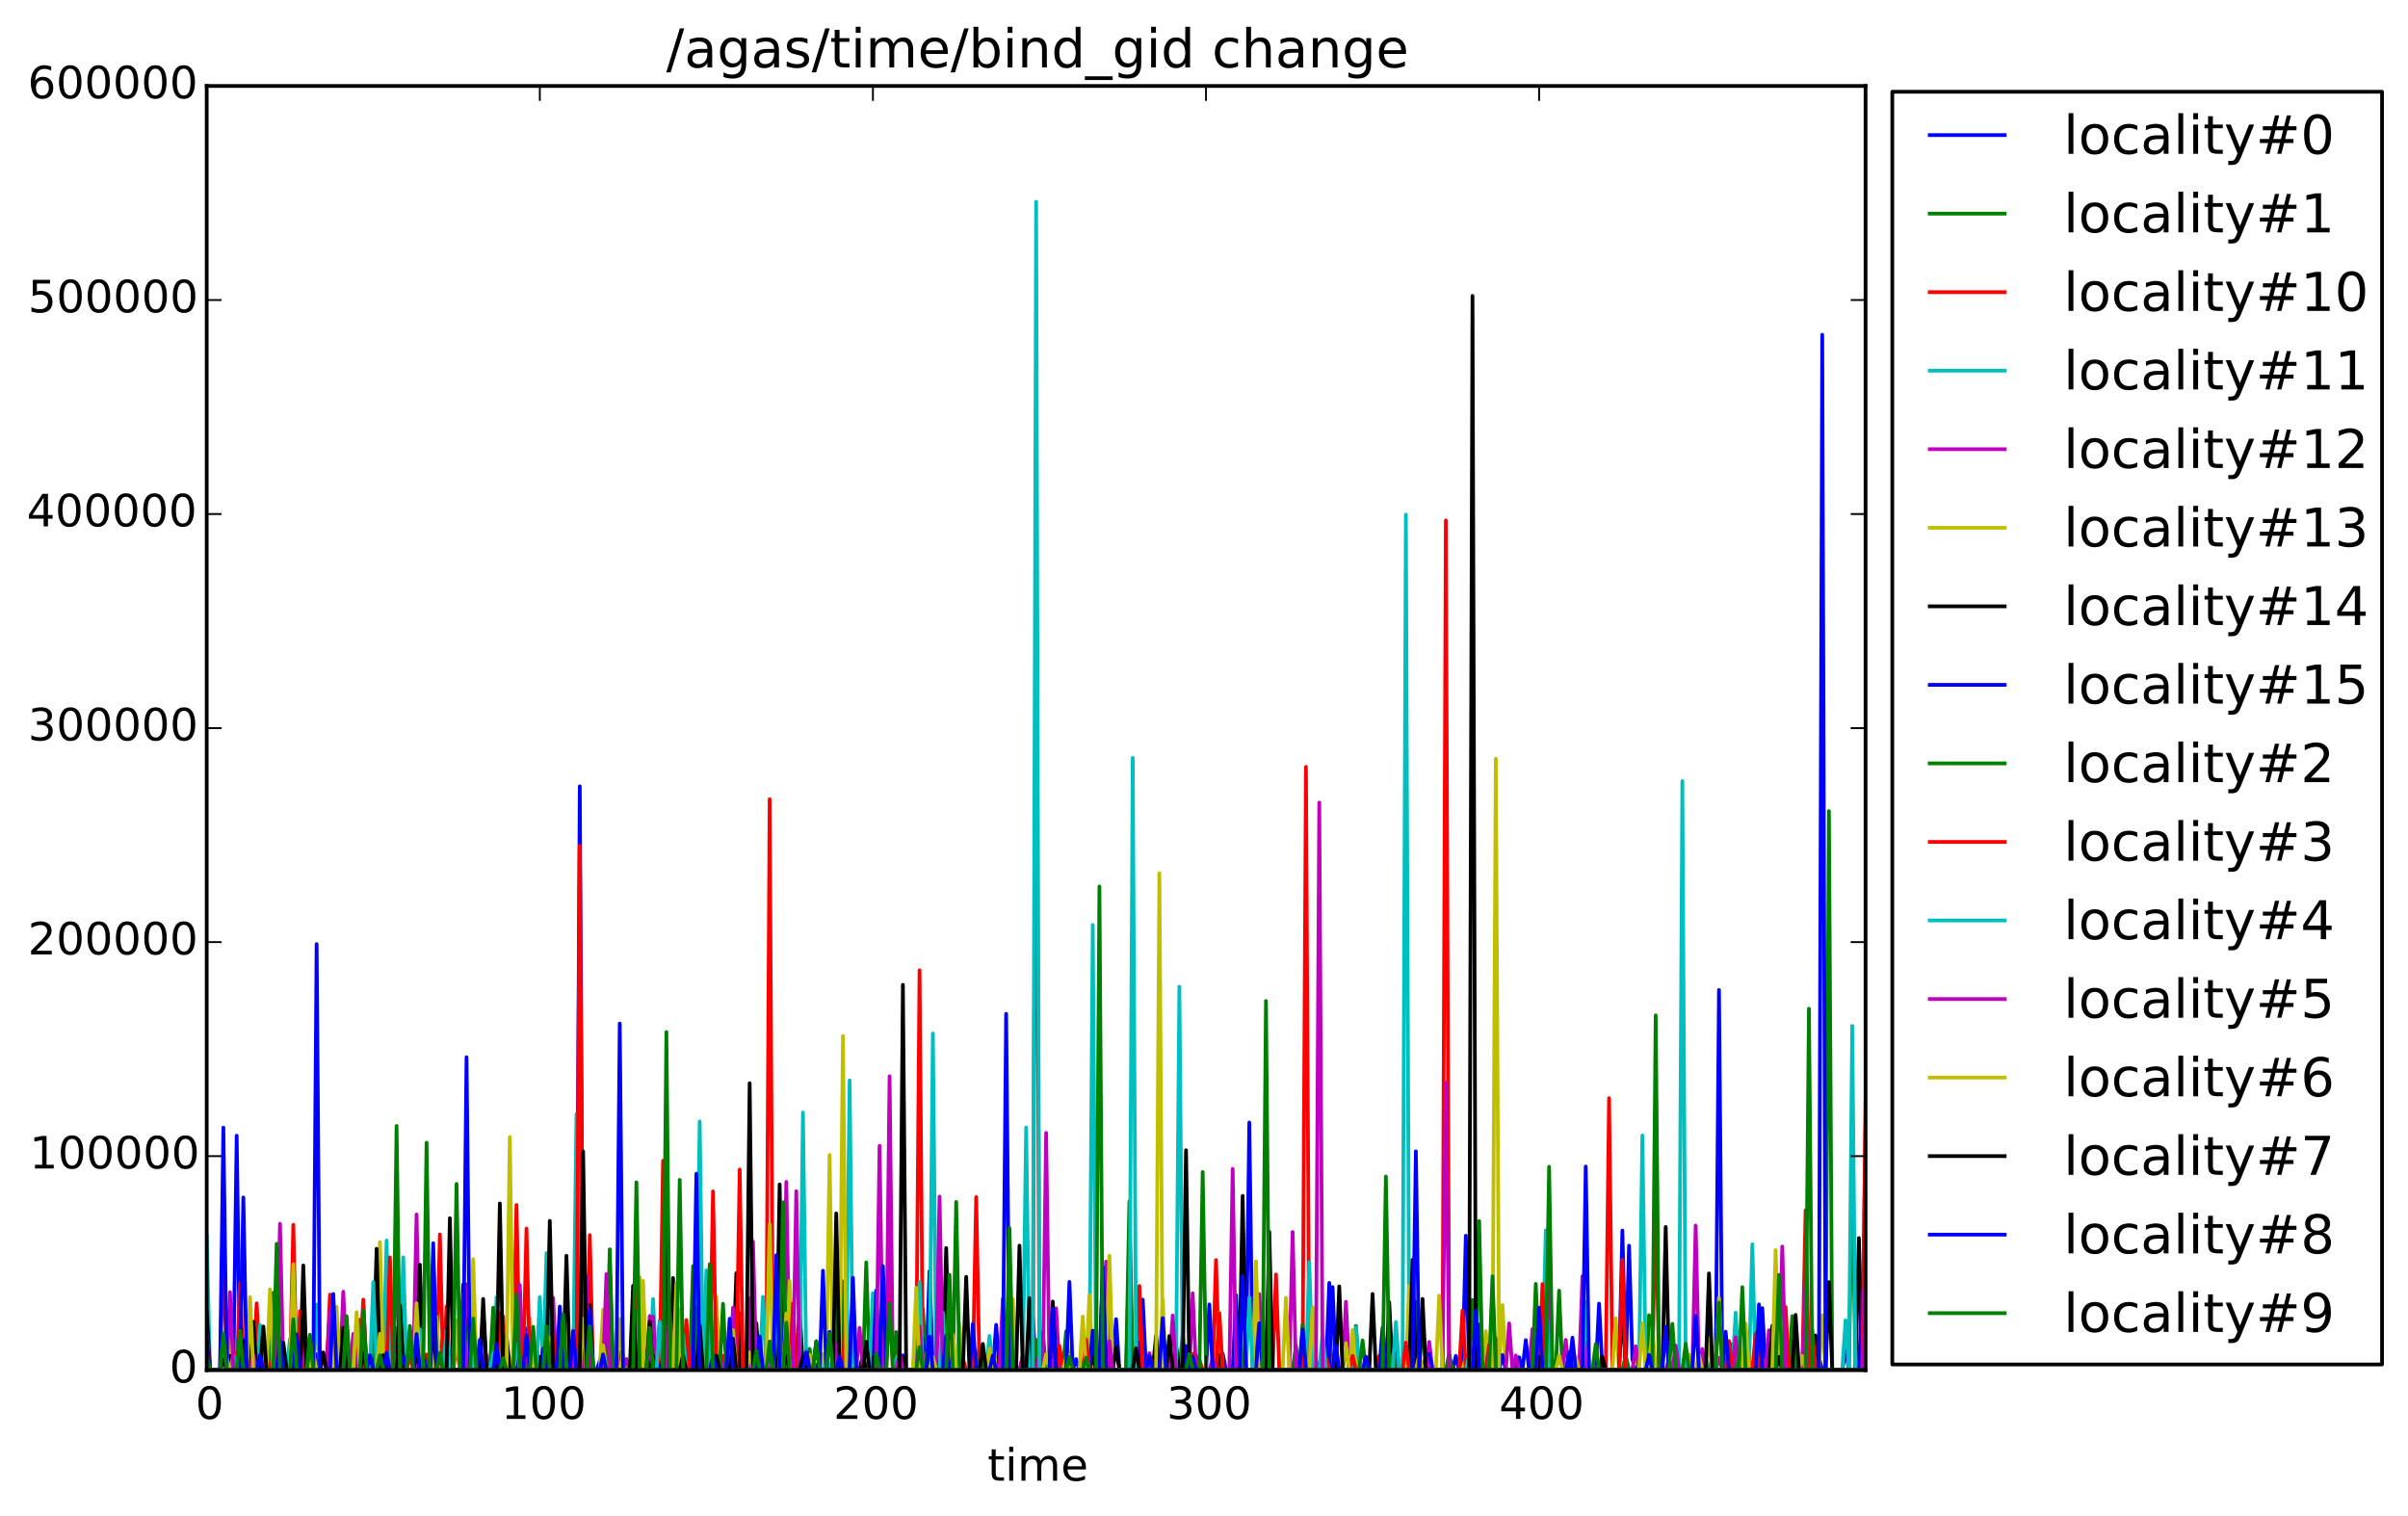 <?xml version="1.0" encoding="utf-8" standalone="no"?>
<!DOCTYPE svg PUBLIC "-//W3C//DTD SVG 1.1//EN"
  "http://www.w3.org/Graphics/SVG/1.1/DTD/svg11.dtd">
<!-- Created with matplotlib (http://matplotlib.org/) -->
<svg height="408pt" version="1.1" viewBox="0 0 648 408" width="648pt" xmlns="http://www.w3.org/2000/svg" xmlns:xlink="http://www.w3.org/1999/xlink">
 <defs>
  <style type="text/css">
*{stroke-linecap:butt;stroke-linejoin:round;}
  </style>
 </defs>
 <g id="figure_1">
  <g id="patch_1">
   <path d="
M0 408.169
L648.215 408.169
L648.215 0
L0 0
z
" style="fill:#ffffff;"/>
  </g>
  <g id="axes_1">
   <g id="patch_2">
    <path d="
M55.626 368.742
L502.026 368.742
L502.026 23.142
L55.626 23.142
z
" style="fill:#ffffff;"/>
   </g>
   <g id="line2d_1">
    <path clip-path="url(#p395fe44e94)" d="
M55.626 364.79
L56.523 368.742
L62.797 368.742
L63.694 305.624
L64.59 368.742
L71.761 368.742
L72.658 357.383
L73.554 368.742
L75.347 368.742
L76.243 366.426
L77.139 368.742
L79.829 368.742
L80.725 364.543
L81.621 368.742
L88.793 368.742
L89.689 364.491
L90.585 368.742
L96.86 368.742
L97.756 351.427
L98.653 368.742
L104.927 368.742
L105.824 364.79
L106.72 368.742
L112.099 368.742
L112.995 344.118
L113.891 368.742
L118.373 368.742
L119.27 358.552
L120.166 361.899
L121.062 368.742
L126.441 368.742
L127.337 364.312
L128.233 368.742
L133.612 368.742
L134.508 365.171
L135.405 368.742
L139.886 368.742
L140.783 365.7
L141.679 357.579
L142.576 368.742
L147.954 368.742
L148.85 363.996
L149.747 368.742
L155.125 368.742
L156.021 211.609
L156.918 368.742
L160.503 368.742
L161.4 366.259
L162.296 368.742
L176.638 368.742
L177.535 355.511
L178.431 368.742
L182.017 368.742
L182.913 366.403
L183.809 368.742
L184.706 360.753
L185.602 368.742
L198.152 368.742
L199.048 354.866
L199.944 368.742
L203.53 368.742
L204.426 366.04
L205.323 368.742
L206.219 368.742
L207.115 362.256
L208.012 368.742
L212.494 368.742
L213.39 360.338
L214.286 368.742
L219.665 368.742
L220.561 365.338
L221.458 368.742
L225.043 368.742
L225.94 366.357
L226.836 368.742
L227.732 364.808
L228.629 368.742
L234.007 368.742
L234.903 364.721
L235.8 368.742
L242.074 368.742
L242.971 364.744
L243.867 368.742
L246.556 368.742
L247.453 365.695
L248.349 368.742
L249.246 368.742
L250.142 342.067
L251.038 368.742
L262.691 368.742
L263.588 362.417
L264.484 368.742
L268.07 368.742
L268.966 365.585
L269.862 368.742
L277.033 368.742
L277.93 354.157
L278.826 368.742
L288.686 368.742
L289.583 365.758
L290.479 368.742
L299.443 368.742
L300.34 355.004
L301.236 368.742
L306.614 368.742
L307.511 349.74
L308.407 368.742
L310.2 368.742
L311.096 366.196
L311.993 368.742
L313.785 368.742
L314.682 364.831
L315.578 368.742
L320.956 368.742
L321.853 364.842
L322.749 368.742
L328.127 368.742
L329.024 364.243
L329.92 368.742
L331.713 368.742
L332.609 365.597
L333.506 368.742
L335.299 368.742
L336.195 302.087
L337.091 368.742
L353.226 368.742
L354.123 366.213
L355.019 368.742
L356.812 368.742
L357.708 345.252
L358.605 368.742
L374.74 368.742
L375.636 360.948
L376.532 368.742
L379.221 368.742
L380.118 356.669
L381.014 368.742
L393.564 368.742
L394.46 332.552
L395.356 368.742
L396.253 368.742
L397.149 364.577
L398.046 368.742
L407.906 368.742
L408.802 365.257
L409.699 368.742
L415.077 368.742
L415.973 363.805
L416.87 368.742
L417.766 366.04
L418.662 368.742
L422.248 368.742
L423.144 364.779
L424.041 368.742
L429.419 368.742
L430.315 350.828
L431.212 368.742
L437.486 368.742
L438.383 335.224
L439.279 365.81
L440.176 368.742
L459 368.742
L459.896 357.13
L460.793 365.418
L461.689 368.742
L473.342 368.742
L474.238 352.032
L475.135 368.742
L481.409 368.742
L482.306 357.913
L483.202 368.742
L488.58 368.742
L489.477 365.234
L490.373 368.742
L495.752 368.742
L496.648 362.976
L497.544 368.742
L502.026 368.742
L502.026 368.742" style="fill:none;stroke:#0000ff;stroke-linecap:square;"/>
   </g>
   <g id="line2d_2">
    <path clip-path="url(#p395fe44e94)" d="
M55.626 355.459
L56.523 368.742
L63.694 368.742
L64.59 365.292
L65.487 368.742
L72.658 368.742
L73.554 361.985
L74.45 368.742
L81.621 368.742
L82.518 361.582
L83.414 368.742
L90.585 368.742
L91.482 363.448
L92.378 368.742
L99.549 368.742
L100.446 356.669
L101.342 368.742
L107.617 368.742
L108.513 350.828
L109.409 368.742
L115.684 368.742
L116.58 364.744
L117.477 368.742
L123.752 368.742
L124.648 359.462
L125.544 368.742
L131.819 368.742
L132.715 365.113
L133.612 368.742
L138.99 368.742
L139.886 359.359
L140.783 368.742
L147.058 368.742
L147.954 365.153
L148.85 368.742
L154.229 368.742
L155.125 364.318
L156.021 368.742
L162.296 368.742
L163.193 361.864
L164.089 368.742
L170.364 368.742
L171.26 365.004
L172.156 368.742
L177.535 368.742
L178.431 330.334
L179.327 368.742
L185.602 368.742
L186.499 340.731
L187.395 368.742
L200.841 368.742
L201.737 349.4
L202.633 368.742
L216.976 368.742
L217.872 363.011
L218.768 368.742
L232.214 368.742
L233.111 339.734
L234.007 368.742
L247.453 368.742
L248.349 352.268
L249.246 368.742
L262.691 368.742
L263.588 363.898
L264.484 368.742
L270.759 368.742
L271.655 365.286
L272.552 368.742
L277.93 368.742
L278.826 360.557
L279.723 368.742
L285.997 368.742
L286.894 358.293
L287.79 368.742
L294.065 368.742
L294.961 362.077
L295.858 368.742
L309.303 368.742
L310.2 365.349
L311.096 368.742
L317.371 368.742
L318.267 359.002
L319.164 368.742
L332.609 368.742
L333.506 353.386
L334.402 368.742
L347.848 368.742
L348.744 362.054
L349.641 368.742
L363.983 368.742
L364.879 356.836
L365.776 368.742
L380.118 368.742
L381.014 350.316
L381.911 368.742
L395.356 368.742
L396.253 349.843
L397.149 368.742
L411.491 368.742
L412.388 364.151
L413.284 368.742
L418.662 368.742
L419.559 347.326
L420.455 368.742
L442.865 368.742
L443.761 353.921
L444.658 368.742
L450.036 368.742
L450.932 364.013
L451.829 368.742
L458.103 368.742
L459 364.727
L459.896 368.742
L465.274 368.742
L466.171 361.663
L467.067 368.742
L473.342 368.742
L474.238 365.441
L475.135 368.742
L481.409 368.742
L482.306 354.186
L483.202 368.742
L497.544 368.742
L498.441 315.289
L499.337 368.742
L502.026 368.742
L502.026 368.742" style="fill:none;stroke:#008000;stroke-linecap:square;"/>
   </g>
   <g id="line2d_3">
    <path clip-path="url(#p395fe44e94)" d="
M55.626 364.508
L56.523 368.742
L59.212 368.742
L60.108 334.637
L61.005 368.742
L63.694 368.742
L64.59 345.31
L65.487 368.742
L68.176 368.742
L69.072 350.753
L69.968 368.742
L73.554 368.742
L74.45 357.976
L75.347 368.742
L78.036 368.742
L78.932 329.614
L79.829 368.742
L82.518 368.742
L83.414 360.81
L84.311 368.742
L87.896 368.742
L88.793 348.403
L89.689 368.742
L96.86 368.742
L97.756 349.757
L98.653 368.742
L105.824 368.742
L106.72 357.36
L107.617 368.742
L109.409 368.742
L110.306 364.595
L111.202 368.742
L113.891 368.742
L114.788 364.514
L115.684 368.742
L117.477 368.742
L118.373 332.206
L119.27 368.742
L121.959 368.742
L122.855 361.311
L123.752 368.742
L130.026 368.742
L130.923 364.773
L131.819 368.742
L134.508 368.742
L135.405 354.29
L136.301 368.742
L138.094 368.742
L138.99 324.28
L139.886 368.742
L146.161 368.742
L147.058 357.596
L147.954 368.742
L154.229 368.742
L155.125 350.834
L156.021 368.742
L157.814 368.742
L158.711 332.408
L159.607 368.742
L161.4 368.742
L162.296 356.617
L163.193 368.742
L165.882 368.742
L166.778 365.562
L167.674 368.742
L170.364 368.742
L171.26 331.872
L172.156 368.742
L177.535 368.742
L178.431 312.374
L179.327 368.742
L190.084 368.742
L190.98 362.492
L191.877 368.742
L193.67 368.742
L194.566 364.854
L195.462 368.742
L198.152 368.742
L199.048 353.368
L199.944 368.742
L206.219 368.742
L207.115 215.082
L208.012 368.742
L225.94 368.742
L226.836 344.884
L227.732 368.742
L238.489 368.742
L239.385 327.932
L240.282 368.742
L246.556 368.742
L247.453 261.105
L248.349 368.742
L258.209 368.742
L259.106 365.505
L260.002 368.742
L261.795 368.742
L262.691 322.161
L263.588 368.742
L269.862 368.742
L270.759 365.666
L271.655 368.742
L274.344 368.742
L275.241 365.101
L276.137 368.742
L277.93 368.742
L278.826 155.818
L279.723 368.742
L303.029 368.742
L303.925 335.714
L304.821 368.742
L321.853 368.742
L322.749 365.868
L323.646 368.742
L326.335 368.742
L327.231 339.095
L328.127 368.742
L338.884 368.742
L339.78 365.366
L340.677 368.742
L342.47 368.742
L343.366 342.972
L344.262 368.742
L350.537 368.742
L351.433 206.379
L352.33 368.742
L388.185 368.742
L389.082 140.064
L389.978 368.742
L432.108 368.742
L433.005 295.532
L433.901 368.742
L444.658 368.742
L445.554 320.588
L446.45 368.742
L476.927 368.742
L477.824 359.756
L478.72 368.742
L484.995 368.742
L485.891 325.715
L486.788 368.742
L501.13 368.742
L502.026 296.799
L502.026 296.799" style="fill:none;stroke:#ff0000;stroke-linecap:square;"/>
   </g>
   <g id="line2d_4">
    <path clip-path="url(#p395fe44e94)" d="
M55.626 332.557
L56.523 368.742
L59.212 368.742
L60.108 358.449
L61.005 368.742
L64.59 368.742
L65.487 364.808
L66.383 368.742
L69.072 368.742
L69.968 356.571
L70.865 368.742
L74.45 368.742
L75.347 365.378
L76.243 368.742
L78.932 368.742
L79.829 355.016
L80.725 368.742
L84.311 368.742
L85.207 364.94
L86.103 368.742
L88.793 368.742
L89.689 350.212
L90.585 368.742
L94.171 368.742
L95.067 362.872
L95.964 368.742
L98.653 368.742
L99.549 364.422
L100.446 368.742
L103.135 368.742
L104.031 333.842
L104.927 368.742
L107.617 368.742
L108.513 338.346
L109.409 368.742
L112.099 368.742
L112.995 360.966
L113.891 368.742
L116.58 368.742
L117.477 358.714
L118.373 368.742
L120.166 368.742
L121.062 364.894
L121.959 368.742
L124.648 368.742
L125.544 353.599
L126.441 368.742
L129.13 368.742
L130.026 356.122
L130.923 368.742
L132.715 368.742
L133.612 349.112
L134.508 368.742
L137.197 368.742
L138.094 365.263
L138.99 368.742
L141.679 368.742
L142.576 356.312
L143.472 368.742
L146.161 368.742
L147.058 337.235
L147.954 368.742
L154.229 368.742
L155.125 299.806
L156.021 368.742
L162.296 368.742
L163.193 354.232
L164.089 368.742
L170.364 368.742
L171.26 358.454
L172.156 368.742
L174.846 368.742
L175.742 349.572
L176.638 368.742
L182.913 368.742
L183.809 365.159
L184.706 368.742
L187.395 368.742
L188.291 301.811
L189.188 368.742
L195.462 368.742
L196.359 359.958
L197.255 368.742
L204.426 368.742
L205.323 349.002
L206.219 368.742
L212.494 368.742
L213.39 365.078
L214.286 368.742
L216.976 368.742
L217.872 364.779
L218.768 368.742
L221.458 368.742
L222.354 364.26
L223.25 368.742
L225.043 368.742
L225.94 344.964
L226.836 368.742
L234.007 368.742
L234.903 347.988
L235.8 368.742
L246.556 368.742
L247.453 362.648
L248.349 368.742
L250.142 368.742
L251.038 278.125
L251.935 368.742
L275.241 368.742
L276.137 303.423
L277.033 368.742
L293.168 368.742
L294.065 248.916
L294.961 368.742
L338.884 368.742
L339.78 353.996
L340.677 368.742
L351.433 368.742
L352.33 339.717
L353.226 368.742
L363.983 368.742
L364.879 357.297
L365.776 368.742
L372.947 368.742
L373.843 362.014
L374.74 368.742
L377.429 368.742
L378.325 138.503
L379.221 368.742
L415.077 368.742
L415.973 331.112
L416.87 368.742
L436.59 368.742
L437.486 364.877
L438.383 368.742
L441.072 368.742
L441.968 305.566
L442.865 368.742
L466.171 368.742
L467.067 353.247
L467.964 368.742
L470.653 368.742
L471.549 334.85
L472.446 368.742
L495.752 368.742
L496.648 355.321
L497.544 368.742
L502.026 368.742
L502.026 368.742" style="fill:none;stroke:#00bfbf;stroke-linecap:square;"/>
   </g>
   <g id="line2d_5">
    <path clip-path="url(#p395fe44e94)" d="
M55.626 363.564
L56.523 368.742
L59.212 368.742
L60.108 364.998
L61.005 368.742
L64.59 368.742
L65.487 360.338
L66.383 368.742
L75.347 368.742
L76.243 364.865
L77.139 368.742
L80.725 368.742
L81.621 362.331
L82.518 368.742
L86.103 368.742
L87 365.672
L87.896 368.742
L91.482 368.742
L92.378 347.62
L93.274 368.742
L102.238 368.742
L103.135 364.664
L104.031 368.742
L106.72 368.742
L107.617 360.96
L108.513 368.742
L111.202 368.742
L112.099 326.832
L112.995 368.742
L115.684 368.742
L116.58 357.412
L117.477 368.742
L120.166 368.742
L121.062 364.71
L121.959 368.742
L124.648 368.742
L125.544 345.627
L126.441 368.742
L130.026 368.742
L130.923 365.418
L131.819 368.742
L134.508 368.742
L135.405 364.099
L136.301 368.742
L138.99 368.742
L139.886 345.805
L140.783 368.742
L143.472 368.742
L144.368 362.262
L145.265 368.742
L147.954 368.742
L148.85 349.256
L149.747 368.742
L152.436 368.742
L153.332 361.058
L154.229 368.742
L156.918 368.742
L157.814 343.34
L158.711 368.742
L161.4 368.742
L162.296 363.252
L163.193 368.742
L165.882 368.742
L166.778 363.875
L167.674 368.742
L170.364 368.742
L171.26 360.637
L172.156 368.742
L174.846 368.742
L175.742 354.33
L176.638 368.742
L179.327 368.742
L180.224 358.541
L181.12 368.742
L188.291 368.742
L189.188 364.854
L190.084 368.742
L192.773 368.742
L193.67 364.56
L194.566 368.742
L197.255 368.742
L198.152 357.55
L199.048 368.742
L207.115 368.742
L208.012 365.084
L208.908 368.742
L210.701 368.742
L211.597 318.065
L212.494 368.742
L225.043 368.742
L225.94 357.395
L226.836 368.742
L238.489 368.742
L239.385 289.64
L240.282 368.742
L247.453 368.742
L248.349 365.309
L249.246 368.742
L251.935 368.742
L252.831 345.759
L253.727 368.742
L269.862 368.742
L270.759 365.171
L271.655 368.742
L274.344 368.742
L275.241 364.929
L276.137 368.742
L278.826 368.742
L279.723 364.514
L280.619 368.742
L283.308 368.742
L284.205 352.095
L285.101 368.742
L293.168 368.742
L294.065 361.599
L294.961 368.742
L296.754 368.742
L297.65 339.527
L298.547 368.742
L311.096 368.742
L311.993 365.24
L312.889 368.742
L315.578 368.742
L316.474 364.963
L317.371 368.742
L320.06 368.742
L320.956 348.052
L321.853 368.742
L337.988 368.742
L338.884 348.265
L339.78 368.742
L346.952 368.742
L347.848 331.544
L348.744 368.742
L361.294 368.742
L362.19 350.339
L363.086 368.742
L374.74 368.742
L375.636 365.211
L376.532 368.742
L379.221 368.742
L380.118 364.992
L381.014 368.742
L383.703 368.742
L384.6 361.127
L385.496 368.742
L393.564 368.742
L394.46 365.055
L395.356 368.742
L398.046 368.742
L398.942 360.954
L399.838 368.742
L407.009 368.742
L407.906 364.767
L408.802 368.742
L411.491 368.742
L412.388 357.671
L413.284 368.742
L420.455 368.742
L421.352 360.586
L422.248 368.742
L424.937 368.742
L425.833 343.444
L426.73 368.742
L443.761 368.742
L444.658 361.277
L445.554 368.742
L448.243 368.742
L449.14 365.804
L450.036 368.742
L452.725 368.742
L453.621 365.764
L454.518 368.742
L457.207 368.742
L458.103 363.045
L459 368.742
L461.689 368.742
L462.585 365.441
L463.482 368.742
L466.171 368.742
L467.067 359.912
L467.964 368.742
L475.135 368.742
L476.031 357.988
L476.927 368.742
L484.995 368.742
L485.891 345.35
L486.788 368.742
L502.026 368.742
L502.026 368.742" style="fill:none;stroke:#bf00bf;stroke-linecap:square;"/>
   </g>
   <g id="line2d_6">
    <path clip-path="url(#p395fe44e94)" d="
M55.626 361.945
L56.523 368.742
L60.108 368.742
L61.005 353.622
L61.901 368.742
L66.383 368.742
L67.279 362.158
L68.176 368.742
L71.761 368.742
L72.658 364.462
L73.554 368.742
L78.036 368.742
L78.932 355.983
L79.829 368.742
L84.311 368.742
L85.207 354.417
L86.103 368.742
L89.689 368.742
L90.585 351.698
L91.482 368.742
L95.964 368.742
L96.86 364.675
L97.756 368.742
L101.342 368.742
L102.238 334.268
L103.135 368.742
L106.72 368.742
L107.617 364.439
L108.513 368.742
L111.202 368.742
L112.099 356.565
L112.995 368.742
L116.58 368.742
L117.477 354.313
L118.373 368.742
L121.959 368.742
L122.855 356.277
L123.752 368.742
L126.441 368.742
L127.337 365.499
L128.233 368.742
L131.819 368.742
L132.715 358.31
L133.612 368.742
L137.197 368.742
L138.094 364.865
L138.99 368.742
L141.679 368.742
L142.576 354.762
L143.472 368.742
L147.058 368.742
L147.954 360.015
L148.85 368.742
L156.918 368.742
L157.814 352.729
L158.711 368.742
L161.4 368.742
L162.296 352.435
L163.193 368.742
L166.778 368.742
L167.674 364.583
L168.571 368.742
L172.156 368.742
L173.053 344.717
L173.949 368.742
L182.017 368.742
L182.913 352.401
L183.809 368.742
L191.877 368.742
L192.773 349.048
L193.67 368.742
L211.597 368.742
L212.494 344.74
L213.39 368.742
L216.976 368.742
L217.872 364.548
L218.768 368.742
L222.354 368.742
L223.25 310.825
L224.147 368.742
L236.696 368.742
L237.593 358.529
L238.489 368.742
L246.556 368.742
L247.453 353.553
L248.349 368.742
L257.313 368.742
L258.209 356.173
L259.106 368.742
L267.173 368.742
L268.07 365.05
L268.966 368.742
L271.655 368.742
L272.552 349.544
L273.448 368.742
L286.894 368.742
L287.79 364.6
L288.686 368.742
L292.272 368.742
L293.168 348.53
L294.065 368.742
L297.65 368.742
L298.547 337.932
L299.443 368.742
L311.993 368.742
L312.889 349.722
L313.785 368.742
L327.231 368.742
L328.127 353.288
L329.024 368.742
L337.091 368.742
L337.988 339.406
L338.884 368.742
L352.33 368.742
L353.226 351.784
L354.123 368.742
L357.708 368.742
L358.605 354.722
L359.501 368.742
L363.086 368.742
L363.983 357.936
L364.879 368.742
L372.947 368.742
L373.843 355.286
L374.74 368.742
L378.325 368.742
L379.221 346.024
L380.118 368.742
L393.564 368.742
L394.46 365.153
L395.356 368.742
L398.942 368.742
L399.838 358.218
L400.735 368.742
L403.424 368.742
L404.32 351.168
L405.217 368.742
L418.662 368.742
L419.559 364.819
L420.455 368.742
L423.144 368.742
L424.041 365.119
L424.937 368.742
L428.523 368.742
L429.419 365.505
L430.315 368.742
L433.901 368.742
L434.797 354.791
L435.694 368.742
L439.279 368.742
L440.176 364.416
L441.072 368.742
L443.761 368.742
L444.658 357.256
L445.554 368.742
L453.621 368.742
L454.518 364.525
L455.414 368.742
L459 368.742
L459.896 360.084
L460.793 368.742
L468.86 368.742
L469.756 356.156
L470.653 368.742
L479.617 368.742
L480.513 364.773
L481.409 368.742
L484.099 368.742
L484.995 364.911
L485.891 368.742
L489.477 368.742
L490.373 353.996
L491.27 368.742
L502.026 368.742
L502.026 368.742" style="fill:none;stroke:#bfbf00;stroke-linecap:square;"/>
   </g>
   <g id="line2d_7">
    <path clip-path="url(#p395fe44e94)" d="
M55.626 353.207
L56.523 368.742
L61.005 368.742
L61.901 364.877
L62.797 368.742
L67.279 368.742
L68.176 355.724
L69.072 368.742
L74.45 368.742
L75.347 360.067
L76.243 368.742
L80.725 368.742
L81.621 340.552
L82.518 368.742
L94.171 368.742
L95.067 364.883
L95.964 368.742
L100.446 368.742
L101.342 336.06
L102.238 368.742
L106.72 368.742
L107.617 351.928
L108.513 368.742
L112.099 368.742
L112.995 340.356
L113.891 368.742
L123.752 368.742
L124.648 345.719
L125.544 368.742
L135.405 368.742
L136.301 359.295
L137.197 368.742
L140.783 368.742
L141.679 364.502
L142.576 368.742
L146.161 368.742
L147.058 362.216
L147.954 368.742
L157.814 368.742
L158.711 351.231
L159.607 368.742
L163.193 368.742
L164.089 342.033
L164.985 368.742
L174.846 368.742
L175.742 364.767
L176.638 368.742
L180.224 368.742
L181.12 343.928
L182.017 368.742
L191.877 368.742
L192.773 364.785
L193.67 368.742
L197.255 368.742
L198.152 342.632
L199.048 368.742
L202.633 368.742
L203.53 356.116
L204.426 368.742
L208.908 368.742
L209.805 318.751
L210.701 368.742
L214.286 368.742
L215.183 352.061
L216.079 368.742
L231.318 368.742
L232.214 364.433
L233.111 368.742
L236.696 368.742
L237.593 365.781
L238.489 368.742
L242.074 368.742
L242.971 365.32
L243.867 368.742
L248.349 368.742
L249.246 363.961
L250.142 368.742
L253.727 368.742
L254.624 335.875
L255.52 368.742
L276.137 368.742
L277.033 349.348
L277.93 368.742
L293.168 368.742
L294.065 364.779
L294.961 368.742
L299.443 368.742
L300.34 362.486
L301.236 368.742
L310.2 368.742
L311.096 359.445
L311.993 368.742
L315.578 368.742
L316.474 361.997
L317.371 368.742
L327.231 368.742
L328.127 364.813
L329.024 368.742
L333.506 368.742
L334.402 321.827
L335.299 368.742
L361.294 368.742
L362.19 361.697
L363.086 368.742
L372.947 368.742
L373.843 350.436
L374.74 368.742
L379.221 368.742
L380.118 339.037
L381.014 368.742
L401.631 368.742
L402.527 360.234
L403.424 368.742
L413.284 368.742
L414.18 355.004
L415.077 368.742
L430.315 368.742
L431.212 365.165
L432.108 368.742
L435.694 368.742
L436.59 351.082
L437.486 368.742
L447.347 368.742
L448.243 330.196
L449.14 368.742
L476.031 368.742
L476.927 356.767
L477.824 368.742
L487.684 368.742
L488.58 359.399
L489.477 368.742
L499.337 368.742
L500.233 333.191
L501.13 368.742
L502.026 368.742
L502.026 368.742" style="fill:none;stroke:#000000;stroke-linecap:square;"/>
   </g>
   <g id="line2d_8">
    <path clip-path="url(#p395fe44e94)" d="
M55.626 362.792
L56.523 368.742
L61.901 368.742
L62.797 365.038
L63.694 368.742
L69.072 368.742
L69.968 365.05
L70.865 368.742
L77.139 368.742
L78.036 365.58
L78.932 368.742
L84.311 368.742
L85.207 364.456
L86.103 368.742
L92.378 368.742
L93.274 364.525
L94.171 368.742
L99.549 368.742
L100.446 364.393
L101.342 368.742
L106.72 368.742
L107.617 365.142
L108.513 368.742
L112.995 368.742
L113.891 364.514
L114.788 368.742
L119.27 368.742
L120.166 363.667
L121.062 368.742
L125.544 368.742
L126.441 364.716
L127.337 368.742
L132.715 368.742
L133.612 364.94
L134.508 368.742
L138.99 368.742
L139.886 365.436
L140.783 368.742
L145.265 368.742
L146.161 364.589
L147.058 368.742
L151.54 368.742
L152.436 365.222
L153.332 368.742
L157.814 368.742
L158.711 364.831
L159.607 368.742
L164.089 368.742
L164.985 365.781
L165.882 368.742
L170.364 368.742
L171.26 357.763
L172.156 368.742
L177.535 368.742
L178.431 365.263
L179.327 368.742
L183.809 368.742
L184.706 364.669
L185.602 368.742
L190.084 368.742
L190.98 353.201
L191.877 368.742
L196.359 368.742
L197.255 364.652
L198.152 368.742
L202.633 368.742
L203.53 359.825
L204.426 368.742
L209.805 368.742
L210.701 354.849
L211.597 368.742
L216.079 368.742
L216.976 363.137
L217.872 368.742
L222.354 368.742
L223.25 358.454
L224.147 368.742
L228.629 368.742
L229.525 362.147
L230.421 368.742
L234.903 368.742
L235.8 347.251
L236.696 368.742
L247.453 368.742
L248.349 360.182
L249.246 368.742
L254.624 368.742
L255.52 360.637
L256.417 368.742
L260.899 368.742
L261.795 356.294
L262.691 368.742
L267.173 368.742
L268.07 356.542
L268.966 368.742
L286.894 368.742
L287.79 365.24
L288.686 368.742
L293.168 368.742
L294.065 358.103
L294.961 368.742
L305.718 368.742
L306.614 361.334
L307.511 368.742
L318.267 368.742
L319.164 362.233
L320.06 368.742
L331.713 368.742
L332.609 348.53
L333.506 368.742
L337.988 368.742
L338.884 356.11
L339.78 368.742
L357.708 368.742
L358.605 346.358
L359.501 368.742
L383.703 368.742
L384.6 364.358
L385.496 368.742
L390.874 368.742
L391.771 364.888
L392.667 368.742
L397.149 368.742
L398.046 356.433
L398.942 368.742
L403.424 368.742
L404.32 364.658
L405.217 368.742
L409.699 368.742
L410.595 360.66
L411.491 368.742
L422.248 368.742
L423.144 359.987
L424.041 368.742
L428.523 368.742
L429.419 365.188
L430.315 368.742
L435.694 368.742
L436.59 331.158
L437.486 368.742
L461.689 368.742
L462.585 266.415
L463.482 368.742
L500.233 368.742
L501.13 347.516
L502.026 368.742
L502.026 368.742" style="fill:none;stroke:#0000ff;stroke-linecap:square;"/>
   </g>
   <g id="line2d_9">
    <path clip-path="url(#p395fe44e94)" d="
M55.626 364.272
L56.523 368.742
L63.694 368.742
L64.59 359.013
L65.487 368.742
L72.658 368.742
L73.554 347.925
L74.45 368.742
L81.621 368.742
L82.518 360.309
L83.414 368.742
L91.482 368.742
L92.378 365.217
L93.274 368.742
L99.549 368.742
L100.446 360.061
L101.342 368.742
L107.617 368.742
L108.513 364.376
L109.409 368.742
L115.684 368.742
L116.58 337.995
L117.477 368.742
L123.752 368.742
L124.648 348.156
L125.544 368.742
L131.819 368.742
L132.715 351.923
L133.612 368.742
L139.886 368.742
L140.783 364.41
L141.679 368.742
L147.058 368.742
L147.954 364.796
L148.85 368.742
L155.125 368.742
L156.021 357.107
L156.918 368.742
L163.193 368.742
L164.089 336.198
L164.985 368.742
L170.364 368.742
L171.26 353.075
L172.156 368.742
L178.431 368.742
L179.327 333.093
L180.224 368.742
L186.499 368.742
L187.395 351.997
L188.291 368.742
L193.67 368.742
L194.566 350.863
L195.462 368.742
L201.737 368.742
L202.633 345.132
L203.53 368.742
L209.805 368.742
L210.701 323.532
L211.597 368.742
L225.043 368.742
L225.94 336.532
L226.836 368.742
L240.282 368.742
L241.178 358.454
L242.074 368.742
L248.349 368.742
L249.246 364.145
L250.142 368.742
L256.417 368.742
L257.313 323.457
L258.209 368.742
L279.723 368.742
L280.619 358.454
L281.515 368.742
L294.961 368.742
L295.858 364.986
L296.754 368.742
L303.029 368.742
L303.925 323.313
L304.821 368.742
L349.641 368.742
L350.537 356.508
L351.433 368.742
L365.776 368.742
L366.672 360.718
L367.568 368.742
L373.843 368.742
L374.74 364.606
L375.636 368.742
L381.911 368.742
L382.807 354.82
L383.703 368.742
L389.082 368.742
L389.978 364.272
L390.874 368.742
L397.149 368.742
L398.046 328.612
L398.942 368.742
L412.388 368.742
L413.284 345.512
L414.18 368.742
L428.523 368.742
L429.419 361.715
L430.315 368.742
L436.59 368.742
L437.486 365.09
L438.383 368.742
L444.658 368.742
L445.554 273.241
L446.45 368.742
L467.964 368.742
L468.86 346.404
L469.756 368.742
L491.27 368.742
L492.166 218.279
L493.062 368.742
L502.026 368.742
L502.026 368.742" style="fill:none;stroke:#008000;stroke-linecap:square;"/>
   </g>
   <g id="line2d_10">
    <path clip-path="url(#p395fe44e94)" d="
M55.626 364.26
L56.523 368.742
L62.797 368.742
L63.694 364.105
L64.59 368.742
L70.865 368.742
L71.761 363.788
L72.658 368.742
L79.829 368.742
L80.725 352.85
L81.621 368.742
L87.896 368.742
L88.793 353.426
L89.689 368.742
L95.964 368.742
L96.86 355.16
L97.756 368.742
L104.031 368.742
L104.927 338.369
L105.824 368.742
L111.202 368.742
L112.099 364.479
L112.995 368.742
L119.27 368.742
L120.166 351.623
L121.062 368.742
L126.441 368.742
L127.337 356.68
L128.233 368.742
L133.612 368.742
L134.508 353.397
L135.405 368.742
L140.783 368.742
L141.679 330.616
L142.576 368.742
L147.954 368.742
L148.85 358.097
L149.747 368.742
L155.125 368.742
L156.021 227.616
L156.918 368.742
L183.809 368.742
L184.706 355.24
L185.602 368.742
L190.98 368.742
L191.877 320.623
L192.773 368.742
L198.152 368.742
L199.048 314.73
L199.944 368.742
L212.494 368.742
L213.39 350.73
L214.286 368.742
L226.836 368.742
L227.732 348.611
L228.629 368.742
L254.624 368.742
L255.52 361.3
L256.417 368.742
L268.966 368.742
L269.862 357.032
L270.759 368.742
L284.205 368.742
L285.101 362.175
L285.997 368.742
L291.376 368.742
L292.272 360.47
L293.168 368.742
L305.718 368.742
L306.614 346.07
L307.511 368.742
L320.06 368.742
L320.956 364.341
L321.853 368.742
L327.231 368.742
L328.127 353.42
L329.024 368.742
L355.915 368.742
L356.812 365.412
L357.708 368.742
L363.086 368.742
L363.983 364.877
L364.879 368.742
L370.258 368.742
L371.154 364.934
L372.05 368.742
L377.429 368.742
L378.325 361.317
L379.221 368.742
L392.667 368.742
L393.564 352.7
L394.46 368.742
L399.838 368.742
L400.735 361.882
L401.631 368.742
L414.18 368.742
L415.077 345.558
L415.973 368.742
L435.694 368.742
L436.59 339.037
L437.486 368.742
L464.378 368.742
L465.274 360.897
L466.171 368.742
L471.549 368.742
L472.446 359.007
L473.342 368.742
L479.617 368.742
L480.513 351.75
L481.409 368.742
L486.788 368.742
L487.684 357.729
L488.58 368.742
L501.13 368.742
L502.026 304.092
L502.026 304.092" style="fill:none;stroke:#ff0000;stroke-linecap:square;"/>
   </g>
   <g id="line2d_11">
    <path clip-path="url(#p395fe44e94)" d="
M55.626 362.688
L56.523 368.742
L61.901 368.742
L62.797 364.572
L63.694 368.742
L69.072 368.742
L69.968 365.309
L70.865 368.742
L77.139 368.742
L78.036 360.401
L78.932 368.742
L84.311 368.742
L85.207 351.093
L86.103 368.742
L92.378 368.742
L93.274 355.983
L94.171 368.742
L99.549 368.742
L100.446 345.028
L101.342 368.742
L105.824 368.742
L106.72 364.381
L107.617 368.742
L112.099 368.742
L112.995 357.711
L113.891 368.742
L119.27 368.742
L120.166 357.85
L121.062 368.742
L125.544 368.742
L126.441 358.155
L127.337 368.742
L131.819 368.742
L132.715 364.151
L133.612 368.742
L138.094 368.742
L138.99 361.565
L139.886 368.742
L144.368 368.742
L145.265 349.043
L146.161 368.742
L150.643 368.742
L151.54 365.257
L152.436 368.742
L156.918 368.742
L157.814 359.422
L158.711 368.742
L170.364 368.742
L171.26 364.433
L172.156 368.742
L176.638 368.742
L177.535 355.713
L178.431 368.742
L182.913 368.742
L183.809 359.186
L184.706 368.742
L189.188 368.742
L190.084 341.871
L190.98 368.742
L195.462 368.742
L196.359 364.9
L197.255 368.742
L201.737 368.742
L202.633 359.157
L203.53 368.742
L208.012 368.742
L208.908 349.716
L209.805 368.742
L215.183 368.742
L216.079 299.397
L216.976 368.742
L227.732 368.742
L228.629 290.751
L229.525 368.742
L240.282 368.742
L241.178 365.654
L242.074 368.742
L246.556 368.742
L247.453 344.993
L248.349 368.742
L252.831 368.742
L253.727 353.207
L254.624 368.742
L265.38 368.742
L266.277 359.526
L267.173 368.742
L277.93 368.742
L278.826 54.298
L279.723 368.742
L303.925 368.742
L304.821 203.942
L305.718 368.742
L316.474 368.742
L317.371 265.54
L318.267 368.742
L335.299 368.742
L336.195 349.215
L337.091 368.742
L355.019 368.742
L355.915 358.627
L356.812 368.742
L374.74 368.742
L375.636 355.77
L376.532 368.742
L394.46 368.742
L395.356 364.641
L396.253 368.742
L400.735 368.742
L401.631 348.288
L402.527 368.742
L425.833 368.742
L426.73 350.448
L427.626 368.742
L451.829 368.742
L452.725 210.209
L453.621 368.742
L497.544 368.742
L498.441 276.075
L499.337 368.742
L502.026 368.742
L502.026 368.742" style="fill:none;stroke:#00bfbf;stroke-linecap:square;"/>
   </g>
   <g id="line2d_12">
    <path clip-path="url(#p395fe44e94)" d="
M55.626 358.973
L56.523 368.742
L61.005 368.742
L61.901 347.741
L62.797 368.742
L67.279 368.742
L68.176 364.721
L69.072 368.742
L74.45 368.742
L75.347 329.332
L76.243 368.742
L80.725 368.742
L81.621 363.65
L82.518 368.742
L87.896 368.742
L88.793 352.32
L89.689 368.742
L94.171 368.742
L95.067 358.961
L95.964 368.742
L105.824 368.742
L106.72 335.155
L107.617 368.742
L112.099 368.742
L112.995 364.848
L113.891 368.742
L117.477 368.742
L118.373 365.453
L119.27 368.742
L123.752 368.742
L124.648 354.918
L125.544 368.742
L129.13 368.742
L130.026 353.414
L130.923 368.742
L140.783 368.742
L141.679 365.142
L142.576 368.742
L146.161 368.742
L147.058 360.902
L147.954 368.742
L151.54 368.742
L152.436 364.33
L153.332 368.742
L156.918 368.742
L157.814 351.56
L158.711 368.742
L162.296 368.742
L163.193 342.862
L164.089 368.742
L167.674 368.742
L168.571 365.741
L169.467 368.742
L173.949 368.742
L174.846 354.169
L175.742 368.742
L179.327 368.742
L180.224 353.144
L181.12 368.742
L196.359 368.742
L197.255 351.94
L198.152 368.742
L201.737 368.742
L202.633 334.118
L203.53 368.742
L213.39 368.742
L214.286 320.571
L215.183 368.742
L224.147 368.742
L225.043 361.588
L225.94 368.742
L230.421 368.742
L231.318 357.36
L232.214 368.742
L235.8 368.742
L236.696 308.342
L237.593 368.742
L241.178 368.742
L242.074 364.122
L242.971 368.742
L246.556 368.742
L247.453 356.911
L248.349 368.742
L251.935 368.742
L252.831 322.017
L253.727 368.742
L268.966 368.742
L269.862 349.463
L270.759 368.742
L280.619 368.742
L281.515 304.875
L282.412 368.742
L297.65 368.742
L298.547 360.96
L299.443 368.742
L308.407 368.742
L309.303 364.163
L310.2 368.742
L314.682 368.742
L315.578 354.025
L316.474 368.742
L325.438 368.742
L326.335 365.695
L327.231 368.742
L330.817 368.742
L331.713 314.569
L332.609 368.742
L354.123 368.742
L355.019 215.975
L355.915 368.742
L382.807 368.742
L383.703 364.865
L384.6 368.742
L388.185 368.742
L389.082 291.396
L389.978 368.742
L405.217 368.742
L406.113 356.145
L407.009 368.742
L415.973 368.742
L416.87 335.426
L417.766 368.742
L439.279 368.742
L440.176 362.302
L441.072 368.742
L450.036 368.742
L450.932 362.124
L451.829 368.742
L455.414 368.742
L456.311 329.833
L457.207 368.742
L478.72 368.742
L479.617 335.472
L480.513 368.742
L501.13 368.742
L502.026 343.012
L502.026 343.012" style="fill:none;stroke:#bf00bf;stroke-linecap:square;"/>
   </g>
   <g id="line2d_13">
    <path clip-path="url(#p395fe44e94)" d="
M55.626 362.435
L56.523 368.742
L60.108 368.742
L61.005 365.574
L61.901 368.742
L66.383 368.742
L67.279 349.06
L68.176 368.742
L71.761 368.742
L72.658 346.986
L73.554 368.742
L78.036 368.742
L78.932 340.201
L79.829 368.742
L83.414 368.742
L84.311 364.203
L85.207 368.742
L89.689 368.742
L90.585 354.687
L91.482 368.742
L95.067 368.742
L95.964 353.138
L96.86 368.742
L101.342 368.742
L102.238 358.915
L103.135 368.742
L105.824 368.742
L106.72 364.802
L107.617 368.742
L111.202 368.742
L112.099 350.707
L112.995 368.742
L121.959 368.742
L122.855 355.384
L123.752 368.742
L126.441 368.742
L127.337 338.859
L128.233 368.742
L136.301 368.742
L137.197 305.981
L138.094 368.742
L146.161 368.742
L147.058 365.078
L147.954 368.742
L151.54 368.742
L152.436 357.469
L153.332 368.742
L156.021 368.742
L156.918 354.866
L157.814 368.742
L161.4 368.742
L162.296 362.066
L163.193 368.742
L165.882 368.742
L166.778 354.941
L167.674 368.742
L171.26 368.742
L172.156 343.801
L173.053 368.742
L181.12 368.742
L182.017 345.408
L182.913 368.742
L190.98 368.742
L191.877 365.119
L192.773 368.742
L196.359 368.742
L197.255 357.919
L198.152 368.742
L200.841 368.742
L201.737 363.961
L202.633 368.742
L206.219 368.742
L207.115 329.482
L208.012 368.742
L210.701 368.742
L211.597 353.478
L212.494 368.742
L220.561 368.742
L221.458 364.341
L222.354 368.742
L225.94 368.742
L226.836 278.817
L227.732 368.742
L245.66 368.742
L246.556 346.572
L247.453 368.742
L250.142 368.742
L251.038 365.159
L251.935 368.742
L255.52 368.742
L256.417 359.169
L257.313 368.742
L265.38 368.742
L266.277 362.924
L267.173 368.742
L270.759 368.742
L271.655 361.576
L272.552 368.742
L280.619 368.742
L281.515 364.428
L282.412 368.742
L285.997 368.742
L286.894 365.516
L287.79 368.742
L290.479 368.742
L291.376 354.324
L292.272 368.742
L295.858 368.742
L296.754 356.283
L297.65 368.742
L311.096 368.742
L311.993 234.983
L312.889 368.742
L345.159 368.742
L346.055 349.273
L346.952 368.742
L361.294 368.742
L362.19 361.467
L363.086 368.742
L371.154 368.742
L372.05 361.542
L372.947 368.742
L381.014 368.742
L381.911 364.669
L382.807 368.742
L386.393 368.742
L387.289 348.691
L388.185 368.742
L401.631 368.742
L402.527 204.184
L403.424 368.742
L441.072 368.742
L441.968 356.122
L442.865 368.742
L456.311 368.742
L457.207 364.733
L458.103 368.742
L461.689 368.742
L462.585 349.29
L463.482 368.742
L476.927 368.742
L477.824 336.422
L478.72 368.742
L502.026 368.742
L502.026 368.742" style="fill:none;stroke:#bfbf00;stroke-linecap:square;"/>
   </g>
   <g id="line2d_14">
    <path clip-path="url(#p395fe44e94)" d="
M55.626 361.288
L56.523 368.742
L59.212 368.742
L60.108 365.764
L61.005 368.742
L64.59 368.742
L65.487 360.851
L66.383 368.742
L69.968 368.742
L70.865 356.986
L71.761 368.742
L75.347 368.742
L76.243 361.363
L77.139 368.742
L80.725 368.742
L81.621 351.053
L82.518 368.742
L86.103 368.742
L87 363.955
L87.896 368.742
L91.482 368.742
L92.378 357.302
L93.274 368.742
L96.86 368.742
L97.756 364.209
L98.653 368.742
L102.238 368.742
L103.135 364.721
L104.031 368.742
L106.72 368.742
L107.617 351.272
L108.513 368.742
L111.202 368.742
L112.099 363.949
L112.995 368.742
L115.684 368.742
L116.58 355.701
L117.477 368.742
L120.166 368.742
L121.062 327.852
L121.959 368.742
L129.13 368.742
L130.026 349.572
L130.923 368.742
L133.612 368.742
L134.508 323.871
L135.405 368.742
L147.058 368.742
L147.954 328.554
L148.85 368.742
L151.54 368.742
L152.436 337.949
L153.332 368.742
L156.021 368.742
L156.918 309.846
L157.814 368.742
L169.467 368.742
L170.364 346.03
L171.26 368.742
L173.949 368.742
L174.846 355.713
L175.742 368.742
L178.431 368.742
L179.327 308.348
L180.224 368.742
L182.913 368.742
L183.809 364.687
L184.706 368.742
L187.395 368.742
L188.291 356.732
L189.188 368.742
L191.877 368.742
L192.773 364.842
L193.67 368.742
L196.359 368.742
L197.255 360.275
L198.152 368.742
L200.841 368.742
L201.737 291.512
L202.633 368.742
L210.701 368.742
L211.597 364.9
L212.494 368.742
L215.183 368.742
L216.079 364.934
L216.976 368.742
L218.768 368.742
L219.665 360.989
L220.561 368.742
L224.147 368.742
L225.043 326.561
L225.94 368.742
L232.214 368.742
L233.111 361.046
L234.007 368.742
L242.074 368.742
L242.971 265.039
L243.867 368.742
L259.106 368.742
L260.002 343.611
L260.899 368.742
L263.588 368.742
L264.484 361.68
L265.38 368.742
L273.448 368.742
L274.344 335.213
L275.241 368.742
L282.412 368.742
L283.308 350.258
L284.205 368.742
L295.858 368.742
L296.754 342.839
L297.65 368.742
L304.821 368.742
L305.718 362.861
L306.614 368.742
L313.785 368.742
L314.682 359.549
L315.578 368.742
L318.267 368.742
L319.164 309.552
L320.06 368.742
L340.677 368.742
L341.573 331.544
L342.47 368.742
L359.501 368.742
L360.397 346.191
L361.294 368.742
L368.465 368.742
L369.361 348.23
L370.258 368.742
L381.911 368.742
L382.807 349.567
L383.703 368.742
L395.356 368.742
L396.253 79.636
L397.149 368.742
L459 368.742
L459.896 342.689
L460.793 368.742
L477.824 368.742
L478.72 365.148
L479.617 368.742
L482.306 368.742
L483.202 353.875
L484.099 368.742
L491.27 368.742
L492.166 345.034
L493.062 368.742
L502.026 368.742
L502.026 368.742" style="fill:none;stroke:#000000;stroke-linecap:square;"/>
   </g>
   <g id="line2d_15">
    <path clip-path="url(#p395fe44e94)" d="
M55.626 362.844
L56.523 368.742
L59.212 368.742
L60.108 303.446
L61.005 368.742
L64.59 368.742
L65.487 322.264
L66.383 368.742
L69.072 368.742
L69.968 364.762
L70.865 368.742
L74.45 368.742
L75.347 360.966
L76.243 368.742
L78.932 368.742
L79.829 359.076
L80.725 368.742
L84.311 368.742
L85.207 254.066
L86.103 368.742
L88.793 368.742
L89.689 348.236
L90.585 368.742
L98.653 368.742
L99.549 364.727
L100.446 368.742
L103.135 368.742
L104.031 364.065
L104.927 368.742
L107.617 368.742
L108.513 364.963
L109.409 368.742
L111.202 368.742
L112.099 359.013
L112.995 368.742
L115.684 368.742
L116.58 334.573
L117.477 368.742
L124.648 368.742
L125.544 284.513
L126.441 368.742
L128.233 368.742
L129.13 360.551
L130.026 368.742
L132.715 368.742
L133.612 361.738
L134.508 368.742
L140.783 368.742
L141.679 359.22
L142.576 368.742
L145.265 368.742
L146.161 362.982
L147.058 368.742
L149.747 368.742
L150.643 351.617
L151.54 368.742
L153.332 368.742
L154.229 358.184
L155.125 368.742
L157.814 368.742
L158.711 352.556
L159.607 368.742
L161.4 368.742
L162.296 364.485
L163.193 368.742
L165.882 368.742
L166.778 275.453
L167.674 368.742
L186.499 368.742
L187.395 315.859
L188.291 368.742
L190.98 368.742
L191.877 364.739
L192.773 368.742
L195.462 368.742
L196.359 354.895
L197.255 368.742
L203.53 368.742
L204.426 359.687
L205.323 368.742
L208.012 368.742
L208.908 337.799
L209.805 368.742
L216.079 368.742
L216.976 363.909
L217.872 368.742
L220.561 368.742
L221.458 341.975
L222.354 368.742
L225.043 368.742
L225.94 365.119
L226.836 368.742
L228.629 368.742
L229.525 343.882
L230.421 368.742
L236.696 368.742
L237.593 340.708
L238.489 368.742
L249.246 368.742
L250.142 359.699
L251.038 368.742
L253.727 368.742
L254.624 359.399
L255.52 368.742
L266.277 368.742
L267.173 364.779
L268.07 368.742
L269.862 368.742
L270.759 272.849
L271.655 368.742
L282.412 368.742
L283.308 352.199
L284.205 368.742
L286.894 368.742
L287.79 344.976
L288.686 368.742
L295.858 368.742
L296.754 340.875
L297.65 368.742
L308.407 368.742
L309.303 364.94
L310.2 368.742
L311.993 368.742
L312.889 354.739
L313.785 368.742
L320.06 368.742
L320.956 365.107
L321.853 368.742
L324.542 368.742
L325.438 351.036
L326.335 368.742
L333.506 368.742
L334.402 343.404
L335.299 368.742
L349.641 368.742
L350.537 357.798
L351.433 368.742
L358.605 368.742
L359.501 362.129
L360.397 368.742
L366.672 368.742
L367.568 365.113
L368.465 368.742
L371.154 368.742
L372.05 357.297
L372.947 368.742
L380.118 368.742
L381.014 309.84
L381.911 368.742
L396.253 368.742
L397.149 352.694
L398.046 368.742
L413.284 368.742
L414.18 351.934
L415.077 368.742
L421.352 368.742
L422.248 363.909
L423.144 368.742
L425.833 368.742
L426.73 313.93
L427.626 368.742
L442.865 368.742
L443.761 364.618
L444.658 368.742
L447.347 368.742
L448.243 357.101
L449.14 368.742
L455.414 368.742
L456.311 354.123
L457.207 368.742
L463.482 368.742
L464.378 358.397
L465.274 368.742
L472.446 368.742
L473.342 351.03
L474.238 368.742
L489.477 368.742
L490.373 90.09
L491.27 368.742
L502.026 368.742
L502.026 368.742" style="fill:none;stroke:#0000ff;stroke-linecap:square;"/>
   </g>
   <g id="line2d_16">
    <path clip-path="url(#p395fe44e94)" d="
M55.626 365.038
L56.523 368.742
L59.212 368.742
L60.108 358.956
L61.005 368.742
L63.694 368.742
L64.59 358.126
L65.487 368.742
L73.554 368.742
L74.45 334.729
L75.347 368.742
L78.036 368.742
L78.932 355.033
L79.829 368.742
L82.518 368.742
L83.414 359.203
L84.311 368.742
L92.378 368.742
L93.274 354.192
L94.171 368.742
L96.86 368.742
L97.756 352.625
L98.653 368.742
L101.342 368.742
L102.238 364.687
L103.135 368.742
L105.824 368.742
L106.72 303.009
L107.617 368.742
L109.409 368.742
L110.306 356.813
L111.202 368.742
L113.891 368.742
L114.788 307.519
L115.684 368.742
L117.477 368.742
L118.373 364.082
L119.27 368.742
L121.959 368.742
L122.855 318.607
L123.752 368.742
L126.441 368.742
L127.337 354.849
L128.233 368.742
L134.508 368.742
L135.405 365.47
L136.301 368.742
L138.094 368.742
L138.99 348.328
L139.886 368.742
L142.576 368.742
L143.472 357.066
L144.368 368.742
L146.161 368.742
L147.058 356.945
L147.954 368.742
L150.643 368.742
L151.54 353.662
L152.436 368.742
L157.814 368.742
L158.711 356.922
L159.607 368.742
L170.364 368.742
L171.26 318.186
L172.156 368.742
L173.949 368.742
L174.846 357.291
L175.742 368.742
L178.431 368.742
L179.327 277.74
L180.224 368.742
L182.017 368.742
L182.913 317.524
L183.809 368.742
L190.084 368.742
L190.98 340.212
L191.877 368.742
L202.633 368.742
L203.53 363.5
L204.426 368.742
L206.219 368.742
L207.115 361.023
L208.012 368.742
L210.701 368.742
L211.597 355.949
L212.494 368.742
L218.768 368.742
L219.665 360.96
L220.561 368.742
L222.354 368.742
L223.25 358.881
L224.147 368.742
L234.903 368.742
L235.8 364.33
L236.696 368.742
L238.489 368.742
L239.385 350.909
L240.282 368.742
L246.556 368.742
L247.453 362.538
L248.349 368.742
L254.624 368.742
L255.52 343.064
L256.417 368.742
L270.759 368.742
L271.655 330.467
L272.552 368.742
L286.894 368.742
L287.79 365.142
L288.686 368.742
L291.376 368.742
L292.272 365.343
L293.168 368.742
L294.961 368.742
L295.858 238.566
L296.754 368.742
L319.164 368.742
L320.06 364.353
L320.956 368.742
L322.749 368.742
L323.646 315.416
L324.542 368.742
L339.78 368.742
L340.677 269.376
L341.573 368.742
L372.05 368.742
L372.947 316.614
L373.843 368.742
L400.735 368.742
L401.631 343.467
L402.527 368.742
L415.973 368.742
L416.87 313.993
L417.766 368.742
L449.14 368.742
L450.036 356.271
L450.932 368.742
L452.725 368.742
L453.621 361.622
L454.518 368.742
L461.689 368.742
L462.585 350.563
L463.482 368.742
L477.824 368.742
L478.72 343.104
L479.617 368.742
L485.891 368.742
L486.788 271.461
L487.684 368.742
L502.026 368.742
L502.026 368.742" style="fill:none;stroke:#008000;stroke-linecap:square;"/>
   </g>
   <g id="patch_3">
    <path d="
M55.626 23.142
L502.026 23.142" style="fill:none;stroke:#000000;stroke-linecap:square;stroke-linejoin:miter;"/>
   </g>
   <g id="patch_4">
    <path d="
M502.026 368.742
L502.026 23.142" style="fill:none;stroke:#000000;stroke-linecap:square;stroke-linejoin:miter;"/>
   </g>
   <g id="patch_5">
    <path d="
M55.626 368.742
L502.026 368.742" style="fill:none;stroke:#000000;stroke-linecap:square;stroke-linejoin:miter;"/>
   </g>
   <g id="patch_6">
    <path d="
M55.626 368.742
L55.626 23.142" style="fill:none;stroke:#000000;stroke-linecap:square;stroke-linejoin:miter;"/>
   </g>
   <g id="matplotlib.axis_1">
    <g id="xtick_1">
     <g id="line2d_17">
      <defs>
       <path d="
M0 0
L0 -4" id="m93b0483c22" style="stroke:#000000;stroke-width:0.5;"/>
      </defs>
      <g>
       <use style="stroke:#000000;stroke-width:0.5;" x="55.626" xlink:href="#m93b0483c22" y="368.742"/>
      </g>
     </g>
     <g id="line2d_18">
      <defs>
       <path d="
M0 0
L0 4" id="m741efc42ff" style="stroke:#000000;stroke-width:0.5;"/>
      </defs>
      <g>
       <use style="stroke:#000000;stroke-width:0.5;" x="55.626" xlink:href="#m741efc42ff" y="23.142"/>
      </g>
     </g>
     <g id="text_1">
      <!-- 0 -->
      <defs>
       <path d="
M31.781 66.406
Q24.172 66.406 20.328 58.906
Q16.5 51.422 16.5 36.375
Q16.5 21.391 20.328 13.891
Q24.172 6.391 31.781 6.391
Q39.453 6.391 43.281 13.891
Q47.125 21.391 47.125 36.375
Q47.125 51.422 43.281 58.906
Q39.453 66.406 31.781 66.406
M31.781 74.219
Q44.047 74.219 50.516 64.516
Q56.984 54.828 56.984 36.375
Q56.984 17.969 50.516 8.266
Q44.047 -1.422 31.781 -1.422
Q19.531 -1.422 13.062 8.266
Q6.594 17.969 6.594 36.375
Q6.594 54.828 13.062 64.516
Q19.531 74.219 31.781 74.219" id="DejaVuSans-30"/>
      </defs>
      <g transform="translate(52.603 381.86)scale(0.12 -0.12)">
       <use xlink:href="#DejaVuSans-30"/>
      </g>
     </g>
    </g>
    <g id="xtick_2">
     <g id="line2d_19">
      <g>
       <use style="stroke:#000000;stroke-width:0.5;" x="145.265" xlink:href="#m93b0483c22" y="368.742"/>
      </g>
     </g>
     <g id="line2d_20">
      <g>
       <use style="stroke:#000000;stroke-width:0.5;" x="145.265" xlink:href="#m741efc42ff" y="23.142"/>
      </g>
     </g>
     <g id="text_2">
      <!-- 100 -->
      <defs>
       <path d="
M12.406 8.297
L28.516 8.297
L28.516 63.922
L10.984 60.406
L10.984 69.391
L28.422 72.906
L38.281 72.906
L38.281 8.297
L54.391 8.297
L54.391 0
L12.406 0
z
" id="DejaVuSans-31"/>
      </defs>
      <g transform="translate(134.87 381.86)scale(0.12 -0.12)">
       <use xlink:href="#DejaVuSans-31"/>
       <use x="63.623" xlink:href="#DejaVuSans-30"/>
       <use x="127.246" xlink:href="#DejaVuSans-30"/>
      </g>
     </g>
    </g>
    <g id="xtick_3">
     <g id="line2d_21">
      <g>
       <use style="stroke:#000000;stroke-width:0.5;" x="234.903" xlink:href="#m93b0483c22" y="368.742"/>
      </g>
     </g>
     <g id="line2d_22">
      <g>
       <use style="stroke:#000000;stroke-width:0.5;" x="234.903" xlink:href="#m741efc42ff" y="23.142"/>
      </g>
     </g>
     <g id="text_3">
      <!-- 200 -->
      <defs>
       <path d="
M19.188 8.297
L53.609 8.297
L53.609 0
L7.328 0
L7.328 8.297
Q12.938 14.109 22.625 23.891
Q32.328 33.688 34.812 36.531
Q39.547 41.844 41.422 45.531
Q43.312 49.219 43.312 52.781
Q43.312 58.594 39.234 62.25
Q35.156 65.922 28.609 65.922
Q23.969 65.922 18.812 64.312
Q13.672 62.703 7.812 59.422
L7.812 69.391
Q13.766 71.781 18.938 73
Q24.125 74.219 28.422 74.219
Q39.75 74.219 46.484 68.547
Q53.219 62.891 53.219 53.422
Q53.219 48.922 51.531 44.891
Q49.859 40.875 45.406 35.406
Q44.188 33.984 37.641 27.219
Q31.109 20.453 19.188 8.297" id="DejaVuSans-32"/>
      </defs>
      <g transform="translate(224.289 381.86)scale(0.12 -0.12)">
       <use xlink:href="#DejaVuSans-32"/>
       <use x="63.623" xlink:href="#DejaVuSans-30"/>
       <use x="127.246" xlink:href="#DejaVuSans-30"/>
      </g>
     </g>
    </g>
    <g id="xtick_4">
     <g id="line2d_23">
      <g>
       <use style="stroke:#000000;stroke-width:0.5;" x="324.542" xlink:href="#m93b0483c22" y="368.742"/>
      </g>
     </g>
     <g id="line2d_24">
      <g>
       <use style="stroke:#000000;stroke-width:0.5;" x="324.542" xlink:href="#m741efc42ff" y="23.142"/>
      </g>
     </g>
     <g id="text_4">
      <!-- 300 -->
      <defs>
       <path d="
M40.578 39.312
Q47.656 37.797 51.625 33
Q55.609 28.219 55.609 21.188
Q55.609 10.406 48.188 4.484
Q40.766 -1.422 27.094 -1.422
Q22.516 -1.422 17.656 -0.516
Q12.797 0.391 7.625 2.203
L7.625 11.719
Q11.719 9.328 16.594 8.109
Q21.484 6.891 26.812 6.891
Q36.078 6.891 40.938 10.547
Q45.797 14.203 45.797 21.188
Q45.797 27.641 41.281 31.266
Q36.766 34.906 28.719 34.906
L20.219 34.906
L20.219 43.016
L29.109 43.016
Q36.375 43.016 40.234 45.922
Q44.094 48.828 44.094 54.297
Q44.094 59.906 40.109 62.906
Q36.141 65.922 28.719 65.922
Q24.656 65.922 20.016 65.031
Q15.375 64.156 9.812 62.312
L9.812 71.094
Q15.438 72.656 20.344 73.438
Q25.25 74.219 29.594 74.219
Q40.828 74.219 47.359 69.109
Q53.906 64.016 53.906 55.328
Q53.906 49.266 50.438 45.094
Q46.969 40.922 40.578 39.312" id="DejaVuSans-33"/>
      </defs>
      <g transform="translate(313.945 381.86)scale(0.12 -0.12)">
       <use xlink:href="#DejaVuSans-33"/>
       <use x="63.623" xlink:href="#DejaVuSans-30"/>
       <use x="127.246" xlink:href="#DejaVuSans-30"/>
      </g>
     </g>
    </g>
    <g id="xtick_5">
     <g id="line2d_25">
      <g>
       <use style="stroke:#000000;stroke-width:0.5;" x="414.18" xlink:href="#m93b0483c22" y="368.742"/>
      </g>
     </g>
     <g id="line2d_26">
      <g>
       <use style="stroke:#000000;stroke-width:0.5;" x="414.18" xlink:href="#m741efc42ff" y="23.142"/>
      </g>
     </g>
     <g id="text_5">
      <!-- 400 -->
      <defs>
       <path d="
M37.797 64.312
L12.891 25.391
L37.797 25.391
z

M35.203 72.906
L47.609 72.906
L47.609 25.391
L58.016 25.391
L58.016 17.188
L47.609 17.188
L47.609 0
L37.797 0
L37.797 17.188
L4.891 17.188
L4.891 26.703
z
" id="DejaVuSans-34"/>
      </defs>
      <g transform="translate(403.42 381.86)scale(0.12 -0.12)">
       <use xlink:href="#DejaVuSans-34"/>
       <use x="63.623" xlink:href="#DejaVuSans-30"/>
       <use x="127.246" xlink:href="#DejaVuSans-30"/>
      </g>
     </g>
    </g>
    <g id="text_6">
     <!-- time -->
     <defs>
      <path d="
M18.312 70.219
L18.312 54.688
L36.812 54.688
L36.812 47.703
L18.312 47.703
L18.312 18.016
Q18.312 11.328 20.141 9.422
Q21.969 7.516 27.594 7.516
L36.812 7.516
L36.812 0
L27.594 0
Q17.188 0 13.234 3.875
Q9.281 7.766 9.281 18.016
L9.281 47.703
L2.688 47.703
L2.688 54.688
L9.281 54.688
L9.281 70.219
z
" id="DejaVuSans-74"/>
      <path d="
M52 44.188
Q55.375 50.25 60.062 53.125
Q64.75 56 71.094 56
Q79.641 56 84.281 50.016
Q88.922 44.047 88.922 33.016
L88.922 0
L79.891 0
L79.891 32.719
Q79.891 40.578 77.094 44.375
Q74.312 48.188 68.609 48.188
Q61.625 48.188 57.562 43.547
Q53.516 38.922 53.516 30.906
L53.516 0
L44.484 0
L44.484 32.719
Q44.484 40.625 41.703 44.406
Q38.922 48.188 33.109 48.188
Q26.219 48.188 22.156 43.531
Q18.109 38.875 18.109 30.906
L18.109 0
L9.078 0
L9.078 54.688
L18.109 54.688
L18.109 46.188
Q21.188 51.219 25.484 53.609
Q29.781 56 35.688 56
Q41.656 56 45.828 52.969
Q50 49.953 52 44.188" id="DejaVuSans-6d"/>
      <path d="
M56.203 29.594
L56.203 25.203
L14.891 25.203
Q15.484 15.922 20.484 11.062
Q25.484 6.203 34.422 6.203
Q39.594 6.203 44.453 7.469
Q49.312 8.734 54.109 11.281
L54.109 2.781
Q49.266 0.734 44.188 -0.344
Q39.109 -1.422 33.891 -1.422
Q20.797 -1.422 13.156 6.188
Q5.516 13.812 5.516 26.812
Q5.516 40.234 12.766 48.109
Q20.016 56 32.328 56
Q43.359 56 49.781 48.891
Q56.203 41.797 56.203 29.594
M47.219 32.234
Q47.125 39.594 43.094 43.984
Q39.062 48.391 32.422 48.391
Q24.906 48.391 20.391 44.141
Q15.875 39.891 15.188 32.172
z
" id="DejaVuSans-65"/>
      <path d="
M9.422 54.688
L18.406 54.688
L18.406 0
L9.422 0
z

M9.422 75.984
L18.406 75.984
L18.406 64.594
L9.422 64.594
z
" id="DejaVuSans-69"/>
     </defs>
     <g transform="translate(265.752 398.474)scale(0.12 -0.12)">
      <use xlink:href="#DejaVuSans-74"/>
      <use x="39.209" xlink:href="#DejaVuSans-69"/>
      <use x="66.992" xlink:href="#DejaVuSans-6d"/>
      <use x="164.404" xlink:href="#DejaVuSans-65"/>
     </g>
    </g>
   </g>
   <g id="matplotlib.axis_2">
    <g id="ytick_1">
     <g id="line2d_27">
      <defs>
       <path d="
M0 0
L4 0" id="m728421d6d4" style="stroke:#000000;stroke-width:0.5;"/>
      </defs>
      <g>
       <use style="stroke:#000000;stroke-width:0.5;" x="55.626" xlink:href="#m728421d6d4" y="368.742"/>
      </g>
     </g>
     <g id="line2d_28">
      <defs>
       <path d="
M0 0
L-4 0" id="mcb0005524f" style="stroke:#000000;stroke-width:0.5;"/>
      </defs>
      <g>
       <use style="stroke:#000000;stroke-width:0.5;" x="502.026" xlink:href="#mcb0005524f" y="368.742"/>
      </g>
     </g>
     <g id="text_7">
      <!-- 0 -->
      <g transform="translate(45.579 372.053)scale(0.12 -0.12)">
       <use xlink:href="#DejaVuSans-30"/>
      </g>
     </g>
    </g>
    <g id="ytick_2">
     <g id="line2d_29">
      <g>
       <use style="stroke:#000000;stroke-width:0.5;" x="55.626" xlink:href="#m728421d6d4" y="311.142"/>
      </g>
     </g>
     <g id="line2d_30">
      <g>
       <use style="stroke:#000000;stroke-width:0.5;" x="502.026" xlink:href="#mcb0005524f" y="311.142"/>
      </g>
     </g>
     <g id="text_8">
      <!-- 100000 -->
      <g transform="translate(7.931 314.453)scale(0.12 -0.12)">
       <use xlink:href="#DejaVuSans-31"/>
       <use x="63.623" xlink:href="#DejaVuSans-30"/>
       <use x="127.246" xlink:href="#DejaVuSans-30"/>
       <use x="190.869" xlink:href="#DejaVuSans-30"/>
       <use x="254.492" xlink:href="#DejaVuSans-30"/>
       <use x="318.115" xlink:href="#DejaVuSans-30"/>
      </g>
     </g>
    </g>
    <g id="ytick_3">
     <g id="line2d_31">
      <g>
       <use style="stroke:#000000;stroke-width:0.5;" x="55.626" xlink:href="#m728421d6d4" y="253.542"/>
      </g>
     </g>
     <g id="line2d_32">
      <g>
       <use style="stroke:#000000;stroke-width:0.5;" x="502.026" xlink:href="#mcb0005524f" y="253.542"/>
      </g>
     </g>
     <g id="text_9">
      <!-- 200000 -->
      <g transform="translate(7.492 256.853)scale(0.12 -0.12)">
       <use xlink:href="#DejaVuSans-32"/>
       <use x="63.623" xlink:href="#DejaVuSans-30"/>
       <use x="127.246" xlink:href="#DejaVuSans-30"/>
       <use x="190.869" xlink:href="#DejaVuSans-30"/>
       <use x="254.492" xlink:href="#DejaVuSans-30"/>
       <use x="318.115" xlink:href="#DejaVuSans-30"/>
      </g>
     </g>
    </g>
    <g id="ytick_4">
     <g id="line2d_33">
      <g>
       <use style="stroke:#000000;stroke-width:0.5;" x="55.626" xlink:href="#m728421d6d4" y="195.942"/>
      </g>
     </g>
     <g id="line2d_34">
      <g>
       <use style="stroke:#000000;stroke-width:0.5;" x="502.026" xlink:href="#mcb0005524f" y="195.942"/>
      </g>
     </g>
     <g id="text_10">
      <!-- 300000 -->
      <g transform="translate(7.528 199.253)scale(0.12 -0.12)">
       <use xlink:href="#DejaVuSans-33"/>
       <use x="63.623" xlink:href="#DejaVuSans-30"/>
       <use x="127.246" xlink:href="#DejaVuSans-30"/>
       <use x="190.869" xlink:href="#DejaVuSans-30"/>
       <use x="254.492" xlink:href="#DejaVuSans-30"/>
       <use x="318.115" xlink:href="#DejaVuSans-30"/>
      </g>
     </g>
    </g>
    <g id="ytick_5">
     <g id="line2d_35">
      <g>
       <use style="stroke:#000000;stroke-width:0.5;" x="55.626" xlink:href="#m728421d6d4" y="138.342"/>
      </g>
     </g>
     <g id="line2d_36">
      <g>
       <use style="stroke:#000000;stroke-width:0.5;" x="502.026" xlink:href="#mcb0005524f" y="138.342"/>
      </g>
     </g>
     <g id="text_11">
      <!-- 400000 -->
      <g transform="translate(7.2 141.653)scale(0.12 -0.12)">
       <use xlink:href="#DejaVuSans-34"/>
       <use x="63.623" xlink:href="#DejaVuSans-30"/>
       <use x="127.246" xlink:href="#DejaVuSans-30"/>
       <use x="190.869" xlink:href="#DejaVuSans-30"/>
       <use x="254.492" xlink:href="#DejaVuSans-30"/>
       <use x="318.115" xlink:href="#DejaVuSans-30"/>
      </g>
     </g>
    </g>
    <g id="ytick_6">
     <g id="line2d_37">
      <g>
       <use style="stroke:#000000;stroke-width:0.5;" x="55.626" xlink:href="#m728421d6d4" y="80.742"/>
      </g>
     </g>
     <g id="line2d_38">
      <g>
       <use style="stroke:#000000;stroke-width:0.5;" x="502.026" xlink:href="#mcb0005524f" y="80.742"/>
      </g>
     </g>
     <g id="text_12">
      <!-- 500000 -->
      <defs>
       <path d="
M10.797 72.906
L49.516 72.906
L49.516 64.594
L19.828 64.594
L19.828 46.734
Q21.969 47.469 24.109 47.828
Q26.266 48.188 28.422 48.188
Q40.625 48.188 47.75 41.5
Q54.891 34.812 54.891 23.391
Q54.891 11.625 47.562 5.094
Q40.234 -1.422 26.906 -1.422
Q22.312 -1.422 17.547 -0.641
Q12.797 0.141 7.719 1.703
L7.719 11.625
Q12.109 9.234 16.797 8.062
Q21.484 6.891 26.703 6.891
Q35.156 6.891 40.078 11.328
Q45.016 15.766 45.016 23.391
Q45.016 31 40.078 35.438
Q35.156 39.891 26.703 39.891
Q22.75 39.891 18.812 39.016
Q14.891 38.141 10.797 36.281
z
" id="DejaVuSans-35"/>
      </defs>
      <g transform="translate(7.539 84.053)scale(0.12 -0.12)">
       <use xlink:href="#DejaVuSans-35"/>
       <use x="63.623" xlink:href="#DejaVuSans-30"/>
       <use x="127.246" xlink:href="#DejaVuSans-30"/>
       <use x="190.869" xlink:href="#DejaVuSans-30"/>
       <use x="254.492" xlink:href="#DejaVuSans-30"/>
       <use x="318.115" xlink:href="#DejaVuSans-30"/>
      </g>
     </g>
    </g>
    <g id="ytick_7">
     <g id="line2d_39">
      <g>
       <use style="stroke:#000000;stroke-width:0.5;" x="55.626" xlink:href="#m728421d6d4" y="23.142"/>
      </g>
     </g>
     <g id="line2d_40">
      <g>
       <use style="stroke:#000000;stroke-width:0.5;" x="502.026" xlink:href="#mcb0005524f" y="23.142"/>
      </g>
     </g>
     <g id="text_13">
      <!-- 600000 -->
      <defs>
       <path d="
M33.016 40.375
Q26.375 40.375 22.484 35.828
Q18.609 31.297 18.609 23.391
Q18.609 15.531 22.484 10.953
Q26.375 6.391 33.016 6.391
Q39.656 6.391 43.531 10.953
Q47.406 15.531 47.406 23.391
Q47.406 31.297 43.531 35.828
Q39.656 40.375 33.016 40.375
M52.594 71.297
L52.594 62.312
Q48.875 64.062 45.094 64.984
Q41.312 65.922 37.594 65.922
Q27.828 65.922 22.672 59.328
Q17.531 52.734 16.797 39.406
Q19.672 43.656 24.016 45.922
Q28.375 48.188 33.594 48.188
Q44.578 48.188 50.953 41.516
Q57.328 34.859 57.328 23.391
Q57.328 12.156 50.688 5.359
Q44.047 -1.422 33.016 -1.422
Q20.359 -1.422 13.672 8.266
Q6.984 17.969 6.984 36.375
Q6.984 53.656 15.188 63.938
Q23.391 74.219 37.203 74.219
Q40.922 74.219 44.703 73.484
Q48.484 72.75 52.594 71.297" id="DejaVuSans-36"/>
      </defs>
      <g transform="translate(7.451 26.453)scale(0.12 -0.12)">
       <use xlink:href="#DejaVuSans-36"/>
       <use x="63.623" xlink:href="#DejaVuSans-30"/>
       <use x="127.246" xlink:href="#DejaVuSans-30"/>
       <use x="190.869" xlink:href="#DejaVuSans-30"/>
       <use x="254.492" xlink:href="#DejaVuSans-30"/>
       <use x="318.115" xlink:href="#DejaVuSans-30"/>
      </g>
     </g>
    </g>
   </g>
   <g id="text_14">
    <!-- /agas/time/bind_gid change -->
    <defs>
     <path d="
M25.391 72.906
L33.688 72.906
L8.297 -9.281
L0 -9.281
z
" id="DejaVuSans-2f"/>
     <path d="
M54.891 33.016
L54.891 0
L45.906 0
L45.906 32.719
Q45.906 40.484 42.875 44.328
Q39.844 48.188 33.797 48.188
Q26.516 48.188 22.312 43.547
Q18.109 38.922 18.109 30.906
L18.109 0
L9.078 0
L9.078 54.688
L18.109 54.688
L18.109 46.188
Q21.344 51.125 25.703 53.562
Q30.078 56 35.797 56
Q45.219 56 50.047 50.172
Q54.891 44.344 54.891 33.016" id="DejaVuSans-6e"/>
     <path d="
M50.984 -16.609
L50.984 -23.578
L-0.984 -23.578
L-0.984 -16.609
z
" id="DejaVuSans-5f"/>
     <path id="DejaVuSans-20"/>
     <path d="
M54.891 33.016
L54.891 0
L45.906 0
L45.906 32.719
Q45.906 40.484 42.875 44.328
Q39.844 48.188 33.797 48.188
Q26.516 48.188 22.312 43.547
Q18.109 38.922 18.109 30.906
L18.109 0
L9.078 0
L9.078 75.984
L18.109 75.984
L18.109 46.188
Q21.344 51.125 25.703 53.562
Q30.078 56 35.797 56
Q45.219 56 50.047 50.172
Q54.891 44.344 54.891 33.016" id="DejaVuSans-68"/>
     <path d="
M45.406 27.984
Q45.406 37.75 41.375 43.109
Q37.359 48.484 30.078 48.484
Q22.859 48.484 18.828 43.109
Q14.797 37.75 14.797 27.984
Q14.797 18.266 18.828 12.891
Q22.859 7.516 30.078 7.516
Q37.359 7.516 41.375 12.891
Q45.406 18.266 45.406 27.984
M54.391 6.781
Q54.391 -7.172 48.188 -13.984
Q42 -20.797 29.203 -20.797
Q24.469 -20.797 20.266 -20.094
Q16.062 -19.391 12.109 -17.922
L12.109 -9.188
Q16.062 -11.328 19.922 -12.344
Q23.781 -13.375 27.781 -13.375
Q36.625 -13.375 41.016 -8.766
Q45.406 -4.156 45.406 5.172
L45.406 9.625
Q42.625 4.781 38.281 2.391
Q33.938 0 27.875 0
Q17.828 0 11.672 7.656
Q5.516 15.328 5.516 27.984
Q5.516 40.672 11.672 48.328
Q17.828 56 27.875 56
Q33.938 56 38.281 53.609
Q42.625 51.219 45.406 46.391
L45.406 54.688
L54.391 54.688
z
" id="DejaVuSans-67"/>
     <path d="
M45.406 46.391
L45.406 75.984
L54.391 75.984
L54.391 0
L45.406 0
L45.406 8.203
Q42.578 3.328 38.25 0.953
Q33.938 -1.422 27.875 -1.422
Q17.969 -1.422 11.734 6.484
Q5.516 14.406 5.516 27.297
Q5.516 40.188 11.734 48.094
Q17.969 56 27.875 56
Q33.938 56 38.25 53.625
Q42.578 51.266 45.406 46.391
M14.797 27.297
Q14.797 17.391 18.875 11.75
Q22.953 6.109 30.078 6.109
Q37.203 6.109 41.297 11.75
Q45.406 17.391 45.406 27.297
Q45.406 37.203 41.297 42.844
Q37.203 48.484 30.078 48.484
Q22.953 48.484 18.875 42.844
Q14.797 37.203 14.797 27.297" id="DejaVuSans-64"/>
     <path d="
M48.688 27.297
Q48.688 37.203 44.609 42.844
Q40.531 48.484 33.406 48.484
Q26.266 48.484 22.188 42.844
Q18.109 37.203 18.109 27.297
Q18.109 17.391 22.188 11.75
Q26.266 6.109 33.406 6.109
Q40.531 6.109 44.609 11.75
Q48.688 17.391 48.688 27.297
M18.109 46.391
Q20.953 51.266 25.266 53.625
Q29.594 56 35.594 56
Q45.562 56 51.781 48.094
Q58.016 40.188 58.016 27.297
Q58.016 14.406 51.781 6.484
Q45.562 -1.422 35.594 -1.422
Q29.594 -1.422 25.266 0.953
Q20.953 3.328 18.109 8.203
L18.109 0
L9.078 0
L9.078 75.984
L18.109 75.984
z
" id="DejaVuSans-62"/>
     <path d="
M48.781 52.594
L48.781 44.188
Q44.969 46.297 41.141 47.344
Q37.312 48.391 33.406 48.391
Q24.656 48.391 19.812 42.844
Q14.984 37.312 14.984 27.297
Q14.984 17.281 19.812 11.734
Q24.656 6.203 33.406 6.203
Q37.312 6.203 41.141 7.25
Q44.969 8.297 48.781 10.406
L48.781 2.094
Q45.016 0.344 40.984 -0.531
Q36.969 -1.422 32.422 -1.422
Q20.062 -1.422 12.781 6.344
Q5.516 14.109 5.516 27.297
Q5.516 40.672 12.859 48.328
Q20.219 56 33.016 56
Q37.156 56 41.109 55.141
Q45.062 54.297 48.781 52.594" id="DejaVuSans-63"/>
     <path d="
M44.281 53.078
L44.281 44.578
Q40.484 46.531 36.375 47.5
Q32.281 48.484 27.875 48.484
Q21.188 48.484 17.844 46.438
Q14.5 44.391 14.5 40.281
Q14.5 37.156 16.891 35.375
Q19.281 33.594 26.516 31.984
L29.594 31.297
Q39.156 29.25 43.188 25.516
Q47.219 21.781 47.219 15.094
Q47.219 7.469 41.188 3.016
Q35.156 -1.422 24.609 -1.422
Q20.219 -1.422 15.453 -0.562
Q10.688 0.297 5.422 2
L5.422 11.281
Q10.406 8.688 15.234 7.391
Q20.062 6.109 24.812 6.109
Q31.156 6.109 34.562 8.281
Q37.984 10.453 37.984 14.406
Q37.984 18.062 35.516 20.016
Q33.062 21.969 24.703 23.781
L21.578 24.516
Q13.234 26.266 9.516 29.906
Q5.812 33.547 5.812 39.891
Q5.812 47.609 11.281 51.797
Q16.75 56 26.812 56
Q31.781 56 36.172 55.266
Q40.578 54.547 44.281 53.078" id="DejaVuSans-73"/>
     <path d="
M34.281 27.484
Q23.391 27.484 19.188 25
Q14.984 22.516 14.984 16.5
Q14.984 11.719 18.141 8.906
Q21.297 6.109 26.703 6.109
Q34.188 6.109 38.703 11.406
Q43.219 16.703 43.219 25.484
L43.219 27.484
z

M52.203 31.203
L52.203 0
L43.219 0
L43.219 8.297
Q40.141 3.328 35.547 0.953
Q30.953 -1.422 24.312 -1.422
Q15.922 -1.422 10.953 3.297
Q6 8.016 6 15.922
Q6 25.141 12.172 29.828
Q18.359 34.516 30.609 34.516
L43.219 34.516
L43.219 35.406
Q43.219 41.609 39.141 45
Q35.062 48.391 27.688 48.391
Q23 48.391 18.547 47.266
Q14.109 46.141 10.016 43.891
L10.016 52.203
Q14.938 54.109 19.578 55.047
Q24.219 56 28.609 56
Q40.484 56 46.344 49.844
Q52.203 43.703 52.203 31.203" id="DejaVuSans-61"/>
    </defs>
    <g transform="translate(179.287 18.142)scale(0.144 -0.144)">
     <use xlink:href="#DejaVuSans-2f"/>
     <use x="33.691" xlink:href="#DejaVuSans-61"/>
     <use x="94.971" xlink:href="#DejaVuSans-67"/>
     <use x="158.447" xlink:href="#DejaVuSans-61"/>
     <use x="219.727" xlink:href="#DejaVuSans-73"/>
     <use x="271.826" xlink:href="#DejaVuSans-2f"/>
     <use x="305.518" xlink:href="#DejaVuSans-74"/>
     <use x="344.727" xlink:href="#DejaVuSans-69"/>
     <use x="372.51" xlink:href="#DejaVuSans-6d"/>
     <use x="469.922" xlink:href="#DejaVuSans-65"/>
     <use x="531.445" xlink:href="#DejaVuSans-2f"/>
     <use x="565.137" xlink:href="#DejaVuSans-62"/>
     <use x="628.613" xlink:href="#DejaVuSans-69"/>
     <use x="656.396" xlink:href="#DejaVuSans-6e"/>
     <use x="719.775" xlink:href="#DejaVuSans-64"/>
     <use x="783.252" xlink:href="#DejaVuSans-5f"/>
     <use x="833.252" xlink:href="#DejaVuSans-67"/>
     <use x="896.729" xlink:href="#DejaVuSans-69"/>
     <use x="924.512" xlink:href="#DejaVuSans-64"/>
     <use x="987.988" xlink:href="#DejaVuSans-20"/>
     <use x="1019.775" xlink:href="#DejaVuSans-63"/>
     <use x="1074.756" xlink:href="#DejaVuSans-68"/>
     <use x="1138.135" xlink:href="#DejaVuSans-61"/>
     <use x="1199.414" xlink:href="#DejaVuSans-6e"/>
     <use x="1262.793" xlink:href="#DejaVuSans-67"/>
     <use x="1326.27" xlink:href="#DejaVuSans-65"/>
    </g>
   </g>
   <g id="legend_1">
    <g id="patch_7">
     <path d="
M509.226 367.194
L641.015 367.194
L641.015 24.69
L509.226 24.69
z
" style="fill:#ffffff;stroke:#000000;stroke-linejoin:miter;"/>
    </g>
    <g id="line2d_41">
     <path d="
M519.306 36.352
L539.466 36.352" style="fill:none;stroke:#0000ff;stroke-linecap:square;"/>
    </g>
    <g id="line2d_42"/>
    <g id="text_15">
     <!-- locality#0 -->
     <defs>
      <path d="
M30.609 48.391
Q23.391 48.391 19.188 42.75
Q14.984 37.109 14.984 27.297
Q14.984 17.484 19.156 11.844
Q23.344 6.203 30.609 6.203
Q37.797 6.203 41.984 11.859
Q46.188 17.531 46.188 27.297
Q46.188 37.016 41.984 42.703
Q37.797 48.391 30.609 48.391
M30.609 56
Q42.328 56 49.016 48.375
Q55.719 40.766 55.719 27.297
Q55.719 13.875 49.016 6.219
Q42.328 -1.422 30.609 -1.422
Q18.844 -1.422 12.172 6.219
Q5.516 13.875 5.516 27.297
Q5.516 40.766 12.172 48.375
Q18.844 56 30.609 56" id="DejaVuSans-6f"/>
      <path d="
M51.125 44
L36.922 44
L32.812 27.688
L47.125 27.688
z

M43.797 71.781
L38.719 51.516
L52.984 51.516
L58.109 71.781
L65.922 71.781
L60.891 51.516
L76.125 51.516
L76.125 44
L58.984 44
L54.984 27.688
L70.516 27.688
L70.516 20.219
L53.078 20.219
L48 0
L40.188 0
L45.219 20.219
L30.906 20.219
L25.875 0
L18.016 0
L23.094 20.219
L7.719 20.219
L7.719 27.688
L24.906 27.688
L29 44
L13.281 44
L13.281 51.516
L30.906 51.516
L35.891 71.781
z
" id="DejaVuSans-23"/>
      <path d="
M32.172 -5.078
Q28.375 -14.844 24.75 -17.812
Q21.141 -20.797 15.094 -20.797
L7.906 -20.797
L7.906 -13.281
L13.188 -13.281
Q16.891 -13.281 18.938 -11.516
Q21 -9.766 23.484 -3.219
L25.094 0.875
L2.984 54.688
L12.5 54.688
L29.594 11.922
L46.688 54.688
L56.203 54.688
z
" id="DejaVuSans-79"/>
      <path d="
M9.422 75.984
L18.406 75.984
L18.406 0
L9.422 0
z
" id="DejaVuSans-6c"/>
     </defs>
     <g transform="translate(555.306 41.392)scale(0.144 -0.144)">
      <use xlink:href="#DejaVuSans-6c"/>
      <use x="27.783" xlink:href="#DejaVuSans-6f"/>
      <use x="88.965" xlink:href="#DejaVuSans-63"/>
      <use x="143.945" xlink:href="#DejaVuSans-61"/>
      <use x="205.225" xlink:href="#DejaVuSans-6c"/>
      <use x="233.008" xlink:href="#DejaVuSans-69"/>
      <use x="260.791" xlink:href="#DejaVuSans-74"/>
      <use x="300.0" xlink:href="#DejaVuSans-79"/>
      <use x="359.18" xlink:href="#DejaVuSans-23"/>
      <use x="442.969" xlink:href="#DejaVuSans-30"/>
     </g>
    </g>
    <g id="line2d_43">
     <path d="
M519.306 57.488
L539.466 57.488" style="fill:none;stroke:#008000;stroke-linecap:square;"/>
    </g>
    <g id="line2d_44"/>
    <g id="text_16">
     <!-- locality#1 -->
     <g transform="translate(555.306 62.528)scale(0.144 -0.144)">
      <use xlink:href="#DejaVuSans-6c"/>
      <use x="27.783" xlink:href="#DejaVuSans-6f"/>
      <use x="88.965" xlink:href="#DejaVuSans-63"/>
      <use x="143.945" xlink:href="#DejaVuSans-61"/>
      <use x="205.225" xlink:href="#DejaVuSans-6c"/>
      <use x="233.008" xlink:href="#DejaVuSans-69"/>
      <use x="260.791" xlink:href="#DejaVuSans-74"/>
      <use x="300.0" xlink:href="#DejaVuSans-79"/>
      <use x="359.18" xlink:href="#DejaVuSans-23"/>
      <use x="442.969" xlink:href="#DejaVuSans-31"/>
     </g>
    </g>
    <g id="line2d_45">
     <path d="
M519.306 78.624
L539.466 78.624" style="fill:none;stroke:#ff0000;stroke-linecap:square;"/>
    </g>
    <g id="line2d_46"/>
    <g id="text_17">
     <!-- locality#10 -->
     <g transform="translate(555.306 83.665)scale(0.144 -0.144)">
      <use xlink:href="#DejaVuSans-6c"/>
      <use x="27.783" xlink:href="#DejaVuSans-6f"/>
      <use x="88.965" xlink:href="#DejaVuSans-63"/>
      <use x="143.945" xlink:href="#DejaVuSans-61"/>
      <use x="205.225" xlink:href="#DejaVuSans-6c"/>
      <use x="233.008" xlink:href="#DejaVuSans-69"/>
      <use x="260.791" xlink:href="#DejaVuSans-74"/>
      <use x="300.0" xlink:href="#DejaVuSans-79"/>
      <use x="359.18" xlink:href="#DejaVuSans-23"/>
      <use x="442.969" xlink:href="#DejaVuSans-31"/>
      <use x="506.592" xlink:href="#DejaVuSans-30"/>
     </g>
    </g>
    <g id="line2d_47">
     <path d="
M519.306 99.761
L539.466 99.761" style="fill:none;stroke:#00bfbf;stroke-linecap:square;"/>
    </g>
    <g id="line2d_48"/>
    <g id="text_18">
     <!-- locality#11 -->
     <g transform="translate(555.306 104.801)scale(0.144 -0.144)">
      <use xlink:href="#DejaVuSans-6c"/>
      <use x="27.783" xlink:href="#DejaVuSans-6f"/>
      <use x="88.965" xlink:href="#DejaVuSans-63"/>
      <use x="143.945" xlink:href="#DejaVuSans-61"/>
      <use x="205.225" xlink:href="#DejaVuSans-6c"/>
      <use x="233.008" xlink:href="#DejaVuSans-69"/>
      <use x="260.791" xlink:href="#DejaVuSans-74"/>
      <use x="300.0" xlink:href="#DejaVuSans-79"/>
      <use x="359.18" xlink:href="#DejaVuSans-23"/>
      <use x="442.969" xlink:href="#DejaVuSans-31"/>
      <use x="506.592" xlink:href="#DejaVuSans-31"/>
     </g>
    </g>
    <g id="line2d_49">
     <path d="
M519.306 120.897
L539.466 120.897" style="fill:none;stroke:#bf00bf;stroke-linecap:square;"/>
    </g>
    <g id="line2d_50"/>
    <g id="text_19">
     <!-- locality#12 -->
     <g transform="translate(555.306 125.938)scale(0.144 -0.144)">
      <use xlink:href="#DejaVuSans-6c"/>
      <use x="27.783" xlink:href="#DejaVuSans-6f"/>
      <use x="88.965" xlink:href="#DejaVuSans-63"/>
      <use x="143.945" xlink:href="#DejaVuSans-61"/>
      <use x="205.225" xlink:href="#DejaVuSans-6c"/>
      <use x="233.008" xlink:href="#DejaVuSans-69"/>
      <use x="260.791" xlink:href="#DejaVuSans-74"/>
      <use x="300.0" xlink:href="#DejaVuSans-79"/>
      <use x="359.18" xlink:href="#DejaVuSans-23"/>
      <use x="442.969" xlink:href="#DejaVuSans-31"/>
      <use x="506.592" xlink:href="#DejaVuSans-32"/>
     </g>
    </g>
    <g id="line2d_51">
     <path d="
M519.306 142.034
L539.466 142.034" style="fill:none;stroke:#bfbf00;stroke-linecap:square;"/>
    </g>
    <g id="line2d_52"/>
    <g id="text_20">
     <!-- locality#13 -->
     <g transform="translate(555.306 147.074)scale(0.144 -0.144)">
      <use xlink:href="#DejaVuSans-6c"/>
      <use x="27.783" xlink:href="#DejaVuSans-6f"/>
      <use x="88.965" xlink:href="#DejaVuSans-63"/>
      <use x="143.945" xlink:href="#DejaVuSans-61"/>
      <use x="205.225" xlink:href="#DejaVuSans-6c"/>
      <use x="233.008" xlink:href="#DejaVuSans-69"/>
      <use x="260.791" xlink:href="#DejaVuSans-74"/>
      <use x="300.0" xlink:href="#DejaVuSans-79"/>
      <use x="359.18" xlink:href="#DejaVuSans-23"/>
      <use x="442.969" xlink:href="#DejaVuSans-31"/>
      <use x="506.592" xlink:href="#DejaVuSans-33"/>
     </g>
    </g>
    <g id="line2d_53">
     <path d="
M519.306 163.17
L539.466 163.17" style="fill:none;stroke:#000000;stroke-linecap:square;"/>
    </g>
    <g id="line2d_54"/>
    <g id="text_21">
     <!-- locality#14 -->
     <g transform="translate(555.306 168.21)scale(0.144 -0.144)">
      <use xlink:href="#DejaVuSans-6c"/>
      <use x="27.783" xlink:href="#DejaVuSans-6f"/>
      <use x="88.965" xlink:href="#DejaVuSans-63"/>
      <use x="143.945" xlink:href="#DejaVuSans-61"/>
      <use x="205.225" xlink:href="#DejaVuSans-6c"/>
      <use x="233.008" xlink:href="#DejaVuSans-69"/>
      <use x="260.791" xlink:href="#DejaVuSans-74"/>
      <use x="300.0" xlink:href="#DejaVuSans-79"/>
      <use x="359.18" xlink:href="#DejaVuSans-23"/>
      <use x="442.969" xlink:href="#DejaVuSans-31"/>
      <use x="506.592" xlink:href="#DejaVuSans-34"/>
     </g>
    </g>
    <g id="line2d_55">
     <path d="
M519.306 184.307
L539.466 184.307" style="fill:none;stroke:#0000ff;stroke-linecap:square;"/>
    </g>
    <g id="line2d_56"/>
    <g id="text_22">
     <!-- locality#15 -->
     <g transform="translate(555.306 189.347)scale(0.144 -0.144)">
      <use xlink:href="#DejaVuSans-6c"/>
      <use x="27.783" xlink:href="#DejaVuSans-6f"/>
      <use x="88.965" xlink:href="#DejaVuSans-63"/>
      <use x="143.945" xlink:href="#DejaVuSans-61"/>
      <use x="205.225" xlink:href="#DejaVuSans-6c"/>
      <use x="233.008" xlink:href="#DejaVuSans-69"/>
      <use x="260.791" xlink:href="#DejaVuSans-74"/>
      <use x="300.0" xlink:href="#DejaVuSans-79"/>
      <use x="359.18" xlink:href="#DejaVuSans-23"/>
      <use x="442.969" xlink:href="#DejaVuSans-31"/>
      <use x="506.592" xlink:href="#DejaVuSans-35"/>
     </g>
    </g>
    <g id="line2d_57">
     <path d="
M519.306 205.443
L539.466 205.443" style="fill:none;stroke:#008000;stroke-linecap:square;"/>
    </g>
    <g id="line2d_58"/>
    <g id="text_23">
     <!-- locality#2 -->
     <g transform="translate(555.306 210.483)scale(0.144 -0.144)">
      <use xlink:href="#DejaVuSans-6c"/>
      <use x="27.783" xlink:href="#DejaVuSans-6f"/>
      <use x="88.965" xlink:href="#DejaVuSans-63"/>
      <use x="143.945" xlink:href="#DejaVuSans-61"/>
      <use x="205.225" xlink:href="#DejaVuSans-6c"/>
      <use x="233.008" xlink:href="#DejaVuSans-69"/>
      <use x="260.791" xlink:href="#DejaVuSans-74"/>
      <use x="300.0" xlink:href="#DejaVuSans-79"/>
      <use x="359.18" xlink:href="#DejaVuSans-23"/>
      <use x="442.969" xlink:href="#DejaVuSans-32"/>
     </g>
    </g>
    <g id="line2d_59">
     <path d="
M519.306 226.58
L539.466 226.58" style="fill:none;stroke:#ff0000;stroke-linecap:square;"/>
    </g>
    <g id="line2d_60"/>
    <g id="text_24">
     <!-- locality#3 -->
     <g transform="translate(555.306 231.62)scale(0.144 -0.144)">
      <use xlink:href="#DejaVuSans-6c"/>
      <use x="27.783" xlink:href="#DejaVuSans-6f"/>
      <use x="88.965" xlink:href="#DejaVuSans-63"/>
      <use x="143.945" xlink:href="#DejaVuSans-61"/>
      <use x="205.225" xlink:href="#DejaVuSans-6c"/>
      <use x="233.008" xlink:href="#DejaVuSans-69"/>
      <use x="260.791" xlink:href="#DejaVuSans-74"/>
      <use x="300.0" xlink:href="#DejaVuSans-79"/>
      <use x="359.18" xlink:href="#DejaVuSans-23"/>
      <use x="442.969" xlink:href="#DejaVuSans-33"/>
     </g>
    </g>
    <g id="line2d_61">
     <path d="
M519.306 247.716
L539.466 247.716" style="fill:none;stroke:#00bfbf;stroke-linecap:square;"/>
    </g>
    <g id="line2d_62"/>
    <g id="text_25">
     <!-- locality#4 -->
     <g transform="translate(555.306 252.756)scale(0.144 -0.144)">
      <use xlink:href="#DejaVuSans-6c"/>
      <use x="27.783" xlink:href="#DejaVuSans-6f"/>
      <use x="88.965" xlink:href="#DejaVuSans-63"/>
      <use x="143.945" xlink:href="#DejaVuSans-61"/>
      <use x="205.225" xlink:href="#DejaVuSans-6c"/>
      <use x="233.008" xlink:href="#DejaVuSans-69"/>
      <use x="260.791" xlink:href="#DejaVuSans-74"/>
      <use x="300.0" xlink:href="#DejaVuSans-79"/>
      <use x="359.18" xlink:href="#DejaVuSans-23"/>
      <use x="442.969" xlink:href="#DejaVuSans-34"/>
     </g>
    </g>
    <g id="line2d_63">
     <path d="
M519.306 268.853
L539.466 268.853" style="fill:none;stroke:#bf00bf;stroke-linecap:square;"/>
    </g>
    <g id="line2d_64"/>
    <g id="text_26">
     <!-- locality#5 -->
     <g transform="translate(555.306 273.893)scale(0.144 -0.144)">
      <use xlink:href="#DejaVuSans-6c"/>
      <use x="27.783" xlink:href="#DejaVuSans-6f"/>
      <use x="88.965" xlink:href="#DejaVuSans-63"/>
      <use x="143.945" xlink:href="#DejaVuSans-61"/>
      <use x="205.225" xlink:href="#DejaVuSans-6c"/>
      <use x="233.008" xlink:href="#DejaVuSans-69"/>
      <use x="260.791" xlink:href="#DejaVuSans-74"/>
      <use x="300.0" xlink:href="#DejaVuSans-79"/>
      <use x="359.18" xlink:href="#DejaVuSans-23"/>
      <use x="442.969" xlink:href="#DejaVuSans-35"/>
     </g>
    </g>
    <g id="line2d_65">
     <path d="
M519.306 289.989
L539.466 289.989" style="fill:none;stroke:#bfbf00;stroke-linecap:square;"/>
    </g>
    <g id="line2d_66"/>
    <g id="text_27">
     <!-- locality#6 -->
     <g transform="translate(555.306 295.029)scale(0.144 -0.144)">
      <use xlink:href="#DejaVuSans-6c"/>
      <use x="27.783" xlink:href="#DejaVuSans-6f"/>
      <use x="88.965" xlink:href="#DejaVuSans-63"/>
      <use x="143.945" xlink:href="#DejaVuSans-61"/>
      <use x="205.225" xlink:href="#DejaVuSans-6c"/>
      <use x="233.008" xlink:href="#DejaVuSans-69"/>
      <use x="260.791" xlink:href="#DejaVuSans-74"/>
      <use x="300.0" xlink:href="#DejaVuSans-79"/>
      <use x="359.18" xlink:href="#DejaVuSans-23"/>
      <use x="442.969" xlink:href="#DejaVuSans-36"/>
     </g>
    </g>
    <g id="line2d_67">
     <path d="
M519.306 311.126
L539.466 311.126" style="fill:none;stroke:#000000;stroke-linecap:square;"/>
    </g>
    <g id="line2d_68"/>
    <g id="text_28">
     <!-- locality#7 -->
     <defs>
      <path d="
M8.203 72.906
L55.078 72.906
L55.078 68.703
L28.609 0
L18.312 0
L43.219 64.594
L8.203 64.594
z
" id="DejaVuSans-37"/>
     </defs>
     <g transform="translate(555.306 316.166)scale(0.144 -0.144)">
      <use xlink:href="#DejaVuSans-6c"/>
      <use x="27.783" xlink:href="#DejaVuSans-6f"/>
      <use x="88.965" xlink:href="#DejaVuSans-63"/>
      <use x="143.945" xlink:href="#DejaVuSans-61"/>
      <use x="205.225" xlink:href="#DejaVuSans-6c"/>
      <use x="233.008" xlink:href="#DejaVuSans-69"/>
      <use x="260.791" xlink:href="#DejaVuSans-74"/>
      <use x="300.0" xlink:href="#DejaVuSans-79"/>
      <use x="359.18" xlink:href="#DejaVuSans-23"/>
      <use x="442.969" xlink:href="#DejaVuSans-37"/>
     </g>
    </g>
    <g id="line2d_69">
     <path d="
M519.306 332.262
L539.466 332.262" style="fill:none;stroke:#0000ff;stroke-linecap:square;"/>
    </g>
    <g id="line2d_70"/>
    <g id="text_29">
     <!-- locality#8 -->
     <defs>
      <path d="
M31.781 34.625
Q24.75 34.625 20.719 30.859
Q16.703 27.094 16.703 20.516
Q16.703 13.922 20.719 10.156
Q24.75 6.391 31.781 6.391
Q38.812 6.391 42.859 10.172
Q46.922 13.969 46.922 20.516
Q46.922 27.094 42.891 30.859
Q38.875 34.625 31.781 34.625
M21.922 38.812
Q15.578 40.375 12.031 44.719
Q8.5 49.078 8.5 55.328
Q8.5 64.062 14.719 69.141
Q20.953 74.219 31.781 74.219
Q42.672 74.219 48.875 69.141
Q55.078 64.062 55.078 55.328
Q55.078 49.078 51.531 44.719
Q48 40.375 41.703 38.812
Q48.828 37.156 52.797 32.312
Q56.781 27.484 56.781 20.516
Q56.781 9.906 50.312 4.234
Q43.844 -1.422 31.781 -1.422
Q19.734 -1.422 13.25 4.234
Q6.781 9.906 6.781 20.516
Q6.781 27.484 10.781 32.312
Q14.797 37.156 21.922 38.812
M18.312 54.391
Q18.312 48.734 21.844 45.562
Q25.391 42.391 31.781 42.391
Q38.141 42.391 41.719 45.562
Q45.312 48.734 45.312 54.391
Q45.312 60.062 41.719 63.234
Q38.141 66.406 31.781 66.406
Q25.391 66.406 21.844 63.234
Q18.312 60.062 18.312 54.391" id="DejaVuSans-38"/>
     </defs>
     <g transform="translate(555.306 337.303)scale(0.144 -0.144)">
      <use xlink:href="#DejaVuSans-6c"/>
      <use x="27.783" xlink:href="#DejaVuSans-6f"/>
      <use x="88.965" xlink:href="#DejaVuSans-63"/>
      <use x="143.945" xlink:href="#DejaVuSans-61"/>
      <use x="205.225" xlink:href="#DejaVuSans-6c"/>
      <use x="233.008" xlink:href="#DejaVuSans-69"/>
      <use x="260.791" xlink:href="#DejaVuSans-74"/>
      <use x="300.0" xlink:href="#DejaVuSans-79"/>
      <use x="359.18" xlink:href="#DejaVuSans-23"/>
      <use x="442.969" xlink:href="#DejaVuSans-38"/>
     </g>
    </g>
    <g id="line2d_71">
     <path d="
M519.306 353.399
L539.466 353.399" style="fill:none;stroke:#008000;stroke-linecap:square;"/>
    </g>
    <g id="line2d_72"/>
    <g id="text_30">
     <!-- locality#9 -->
     <defs>
      <path d="
M10.984 1.516
L10.984 10.5
Q14.703 8.734 18.5 7.812
Q22.312 6.891 25.984 6.891
Q35.75 6.891 40.891 13.453
Q46.047 20.016 46.781 33.406
Q43.953 29.203 39.594 26.953
Q35.25 24.703 29.984 24.703
Q19.047 24.703 12.672 31.312
Q6.297 37.938 6.297 49.422
Q6.297 60.641 12.938 67.422
Q19.578 74.219 30.609 74.219
Q43.266 74.219 49.922 64.516
Q56.594 54.828 56.594 36.375
Q56.594 19.141 48.406 8.859
Q40.234 -1.422 26.422 -1.422
Q22.703 -1.422 18.891 -0.688
Q15.094 0.047 10.984 1.516
M30.609 32.422
Q37.25 32.422 41.125 36.953
Q45.016 41.5 45.016 49.422
Q45.016 57.281 41.125 61.844
Q37.25 66.406 30.609 66.406
Q23.969 66.406 20.094 61.844
Q16.219 57.281 16.219 49.422
Q16.219 41.5 20.094 36.953
Q23.969 32.422 30.609 32.422" id="DejaVuSans-39"/>
     </defs>
     <g transform="translate(555.306 358.439)scale(0.144 -0.144)">
      <use xlink:href="#DejaVuSans-6c"/>
      <use x="27.783" xlink:href="#DejaVuSans-6f"/>
      <use x="88.965" xlink:href="#DejaVuSans-63"/>
      <use x="143.945" xlink:href="#DejaVuSans-61"/>
      <use x="205.225" xlink:href="#DejaVuSans-6c"/>
      <use x="233.008" xlink:href="#DejaVuSans-69"/>
      <use x="260.791" xlink:href="#DejaVuSans-74"/>
      <use x="300.0" xlink:href="#DejaVuSans-79"/>
      <use x="359.18" xlink:href="#DejaVuSans-23"/>
      <use x="442.969" xlink:href="#DejaVuSans-39"/>
     </g>
    </g>
   </g>
  </g>
 </g>
 <defs>
  <clipPath id="p395fe44e94">
   <rect height="345.6" width="446.4" x="55.626" y="23.142"/>
  </clipPath>
 </defs>
</svg>
